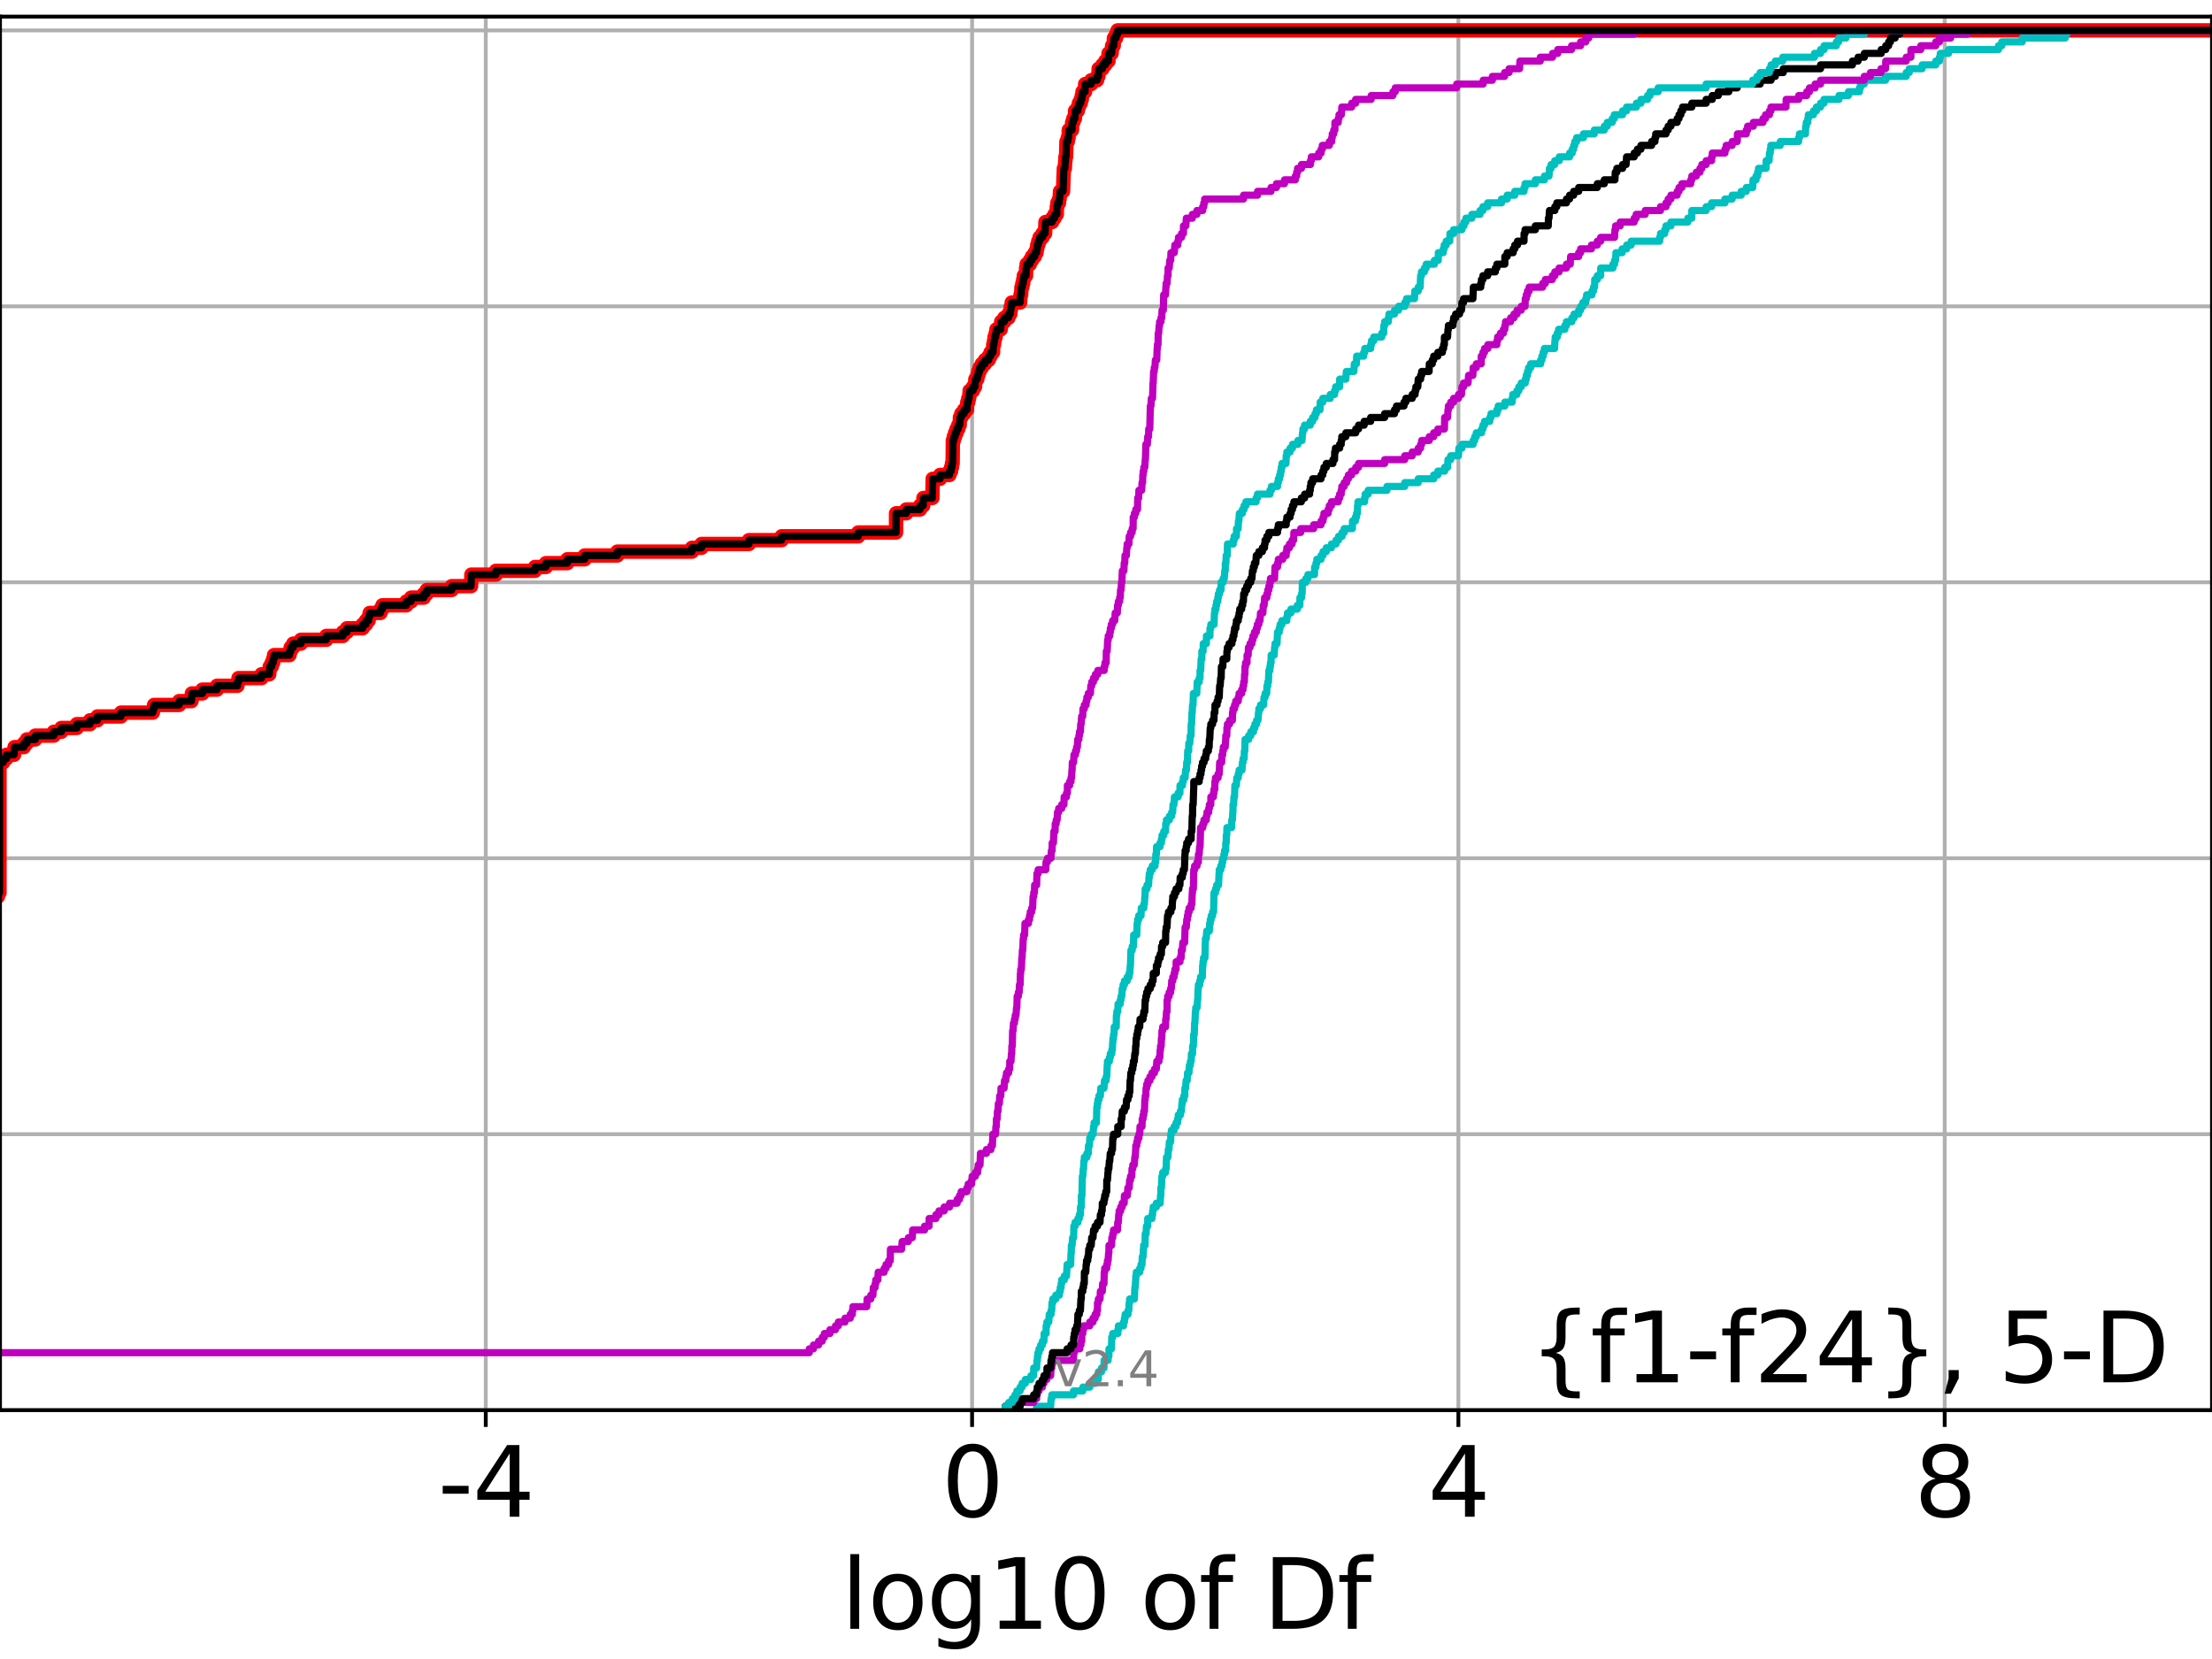 <?xml version="1.0" encoding="utf-8" standalone="no"?>
<!DOCTYPE svg PUBLIC "-//W3C//DTD SVG 1.1//EN"
  "http://www.w3.org/Graphics/SVG/1.1/DTD/svg11.dtd">
<svg height="345.6pt" version="1.1" viewBox="0 0 460.8 345.6" width="460.8pt" xmlns="http://www.w3.org/2000/svg" xmlns:xlink="http://www.w3.org/1999/xlink">
 <defs>
  <style type="text/css">*{stroke-linecap:butt;stroke-linejoin:round;}</style>
 </defs>
 <g id="figure_1">
  <g id="patch_1">
   <path d="M 0 345.6 
L 460.8 345.6 
L 460.8 0 
L 0 0 
z
" style="fill:#ffffff;"/>
  </g>
  <g id="axes_1">
   <g id="patch_2">
    <path d="M 0 293.76 
L 460.8 293.76 
L 460.8 3.456 
L 0 3.456 
z
" style="fill:#ffffff;"/>
   </g>
   <g id="matplotlib.axis_1">
    <g id="xtick_1">
     <g id="line2d_1">
      <path clip-path="url(#p8bfaeccf7d)" d="M 101.197 293.76 
L 101.197 3.456 
" style="fill:none;stroke:#b0b0b0;stroke-linecap:square;stroke-width:0.8;"/>
     </g>
     <g id="line2d_2">
      <defs>
       <path d="M 0 0 
L 0 3.5 
" id="mcd62313d82" style="stroke:#000000;stroke-width:0.8;"/>
      </defs>
      <g>
       <use style="stroke:#000000;stroke-width:0.8;" x="101.197" xlink:href="#mcd62313d82" y="293.76"/>
      </g>
     </g>
     <g id="text_1">
      <!-- -4 -->
      <g transform="translate(91.227 315.957)scale(0.2 -0.2)">
       <defs>
        <path d="M 313 2009 
L 1997 2009 
L 1997 1497 
L 313 1497 
L 313 2009 
z
" id="DejaVuSans-2d" transform="scale(0.016)"/>
        <path d="M 2419 4116 
L 825 1625 
L 2419 1625 
L 2419 4116 
z
M 2253 4666 
L 3047 4666 
L 3047 1625 
L 3713 1625 
L 3713 1100 
L 3047 1100 
L 3047 0 
L 2419 0 
L 2419 1100 
L 313 1100 
L 313 1709 
L 2253 4666 
z
" id="DejaVuSans-34" transform="scale(0.016)"/>
       </defs>
       <use xlink:href="#DejaVuSans-2d"/>
       <use x="36.084" xlink:href="#DejaVuSans-34"/>
      </g>
     </g>
    </g>
    <g id="xtick_2">
     <g id="line2d_3">
      <path clip-path="url(#p8bfaeccf7d)" d="M 202.503 293.76 
L 202.503 3.456 
" style="fill:none;stroke:#b0b0b0;stroke-linecap:square;stroke-width:0.8;"/>
     </g>
     <g id="line2d_4">
      <g>
       <use style="stroke:#000000;stroke-width:0.8;" x="202.503" xlink:href="#mcd62313d82" y="293.76"/>
      </g>
     </g>
     <g id="text_2">
      <!-- 0 -->
      <g transform="translate(196.141 315.957)scale(0.2 -0.2)">
       <defs>
        <path d="M 2034 4250 
Q 1547 4250 1301 3770 
Q 1056 3291 1056 2328 
Q 1056 1369 1301 889 
Q 1547 409 2034 409 
Q 2525 409 2770 889 
Q 3016 1369 3016 2328 
Q 3016 3291 2770 3770 
Q 2525 4250 2034 4250 
z
M 2034 4750 
Q 2819 4750 3233 4129 
Q 3647 3509 3647 2328 
Q 3647 1150 3233 529 
Q 2819 -91 2034 -91 
Q 1250 -91 836 529 
Q 422 1150 422 2328 
Q 422 3509 836 4129 
Q 1250 4750 2034 4750 
z
" id="DejaVuSans-30" transform="scale(0.016)"/>
       </defs>
       <use xlink:href="#DejaVuSans-30"/>
      </g>
     </g>
    </g>
    <g id="xtick_3">
     <g id="line2d_5">
      <path clip-path="url(#p8bfaeccf7d)" d="M 303.81 293.76 
L 303.81 3.456 
" style="fill:none;stroke:#b0b0b0;stroke-linecap:square;stroke-width:0.8;"/>
     </g>
     <g id="line2d_6">
      <g>
       <use style="stroke:#000000;stroke-width:0.8;" x="303.81" xlink:href="#mcd62313d82" y="293.76"/>
      </g>
     </g>
     <g id="text_3">
      <!-- 4 -->
      <g transform="translate(297.447 315.957)scale(0.2 -0.2)">
       <use xlink:href="#DejaVuSans-34"/>
      </g>
     </g>
    </g>
    <g id="xtick_4">
     <g id="line2d_7">
      <path clip-path="url(#p8bfaeccf7d)" d="M 405.116 293.76 
L 405.116 3.456 
" style="fill:none;stroke:#b0b0b0;stroke-linecap:square;stroke-width:0.8;"/>
     </g>
     <g id="line2d_8">
      <g>
       <use style="stroke:#000000;stroke-width:0.8;" x="405.116" xlink:href="#mcd62313d82" y="293.76"/>
      </g>
     </g>
     <g id="text_4">
      <!-- 8 -->
      <g transform="translate(398.754 315.957)scale(0.2 -0.2)">
       <defs>
        <path d="M 2034 2216 
Q 1584 2216 1326 1975 
Q 1069 1734 1069 1313 
Q 1069 891 1326 650 
Q 1584 409 2034 409 
Q 2484 409 2743 651 
Q 3003 894 3003 1313 
Q 3003 1734 2745 1975 
Q 2488 2216 2034 2216 
z
M 1403 2484 
Q 997 2584 770 2862 
Q 544 3141 544 3541 
Q 544 4100 942 4425 
Q 1341 4750 2034 4750 
Q 2731 4750 3128 4425 
Q 3525 4100 3525 3541 
Q 3525 3141 3298 2862 
Q 3072 2584 2669 2484 
Q 3125 2378 3379 2068 
Q 3634 1759 3634 1313 
Q 3634 634 3220 271 
Q 2806 -91 2034 -91 
Q 1263 -91 848 271 
Q 434 634 434 1313 
Q 434 1759 690 2068 
Q 947 2378 1403 2484 
z
M 1172 3481 
Q 1172 3119 1398 2916 
Q 1625 2713 2034 2713 
Q 2441 2713 2670 2916 
Q 2900 3119 2900 3481 
Q 2900 3844 2670 4047 
Q 2441 4250 2034 4250 
Q 1625 4250 1398 4047 
Q 1172 3844 1172 3481 
z
" id="DejaVuSans-38" transform="scale(0.016)"/>
       </defs>
       <use xlink:href="#DejaVuSans-38"/>
      </g>
     </g>
    </g>
    <g id="text_5">
     <!-- log10 of Df -->
     <g transform="translate(175.214 339.313)scale(0.2 -0.2)">
      <defs>
       <path d="M 603 4863 
L 1178 4863 
L 1178 0 
L 603 0 
L 603 4863 
z
" id="DejaVuSans-6c" transform="scale(0.016)"/>
       <path d="M 1959 3097 
Q 1497 3097 1228 2736 
Q 959 2375 959 1747 
Q 959 1119 1226 758 
Q 1494 397 1959 397 
Q 2419 397 2687 759 
Q 2956 1122 2956 1747 
Q 2956 2369 2687 2733 
Q 2419 3097 1959 3097 
z
M 1959 3584 
Q 2709 3584 3137 3096 
Q 3566 2609 3566 1747 
Q 3566 888 3137 398 
Q 2709 -91 1959 -91 
Q 1206 -91 779 398 
Q 353 888 353 1747 
Q 353 2609 779 3096 
Q 1206 3584 1959 3584 
z
" id="DejaVuSans-6f" transform="scale(0.016)"/>
       <path d="M 2906 1791 
Q 2906 2416 2648 2759 
Q 2391 3103 1925 3103 
Q 1463 3103 1205 2759 
Q 947 2416 947 1791 
Q 947 1169 1205 825 
Q 1463 481 1925 481 
Q 2391 481 2648 825 
Q 2906 1169 2906 1791 
z
M 3481 434 
Q 3481 -459 3084 -895 
Q 2688 -1331 1869 -1331 
Q 1566 -1331 1297 -1286 
Q 1028 -1241 775 -1147 
L 775 -588 
Q 1028 -725 1275 -790 
Q 1522 -856 1778 -856 
Q 2344 -856 2625 -561 
Q 2906 -266 2906 331 
L 2906 616 
Q 2728 306 2450 153 
Q 2172 0 1784 0 
Q 1141 0 747 490 
Q 353 981 353 1791 
Q 353 2603 747 3093 
Q 1141 3584 1784 3584 
Q 2172 3584 2450 3431 
Q 2728 3278 2906 2969 
L 2906 3500 
L 3481 3500 
L 3481 434 
z
" id="DejaVuSans-67" transform="scale(0.016)"/>
       <path d="M 794 531 
L 1825 531 
L 1825 4091 
L 703 3866 
L 703 4441 
L 1819 4666 
L 2450 4666 
L 2450 531 
L 3481 531 
L 3481 0 
L 794 0 
L 794 531 
z
" id="DejaVuSans-31" transform="scale(0.016)"/>
       <path id="DejaVuSans-20" transform="scale(0.016)"/>
       <path d="M 2375 4863 
L 2375 4384 
L 1825 4384 
Q 1516 4384 1395 4259 
Q 1275 4134 1275 3809 
L 1275 3500 
L 2222 3500 
L 2222 3053 
L 1275 3053 
L 1275 0 
L 697 0 
L 697 3053 
L 147 3053 
L 147 3500 
L 697 3500 
L 697 3744 
Q 697 4328 969 4595 
Q 1241 4863 1831 4863 
L 2375 4863 
z
" id="DejaVuSans-66" transform="scale(0.016)"/>
       <path d="M 1259 4147 
L 1259 519 
L 2022 519 
Q 2988 519 3436 956 
Q 3884 1394 3884 2338 
Q 3884 3275 3436 3711 
Q 2988 4147 2022 4147 
L 1259 4147 
z
M 628 4666 
L 1925 4666 
Q 3281 4666 3915 4102 
Q 4550 3538 4550 2338 
Q 4550 1131 3912 565 
Q 3275 0 1925 0 
L 628 0 
L 628 4666 
z
" id="DejaVuSans-44" transform="scale(0.016)"/>
      </defs>
      <use xlink:href="#DejaVuSans-6c"/>
      <use x="27.783" xlink:href="#DejaVuSans-6f"/>
      <use x="88.965" xlink:href="#DejaVuSans-67"/>
      <use x="152.441" xlink:href="#DejaVuSans-31"/>
      <use x="216.064" xlink:href="#DejaVuSans-30"/>
      <use x="279.688" xlink:href="#DejaVuSans-20"/>
      <use x="311.475" xlink:href="#DejaVuSans-6f"/>
      <use x="372.656" xlink:href="#DejaVuSans-66"/>
      <use x="407.861" xlink:href="#DejaVuSans-20"/>
      <use x="439.648" xlink:href="#DejaVuSans-44"/>
      <use x="516.65" xlink:href="#DejaVuSans-66"/>
     </g>
    </g>
   </g>
   <g id="matplotlib.axis_2">
    <g id="ytick_1">
     <g id="line2d_9">
      <path clip-path="url(#p8bfaeccf7d)" d="M 0 293.76 
L 460.8 293.76 
" style="fill:none;stroke:#b0b0b0;stroke-linecap:square;stroke-width:0.8;"/>
     </g>
     <g id="line2d_10">
      <defs>
       <path d="M 0 0 
L -3.5 0 
" id="m6de4e6ab1a" style="stroke:#000000;stroke-width:0.8;"/>
      </defs>
      <g>
       <use style="stroke:#000000;stroke-width:0.8;" x="0" xlink:href="#m6de4e6ab1a" y="293.76"/>
      </g>
     </g>
    </g>
    <g id="ytick_2">
     <g id="line2d_11">
      <path clip-path="url(#p8bfaeccf7d)" d="M 0 236.274 
L 460.8 236.274 
" style="fill:none;stroke:#b0b0b0;stroke-linecap:square;stroke-width:0.8;"/>
     </g>
     <g id="line2d_12">
      <g>
       <use style="stroke:#000000;stroke-width:0.8;" x="0" xlink:href="#m6de4e6ab1a" y="236.274"/>
      </g>
     </g>
    </g>
    <g id="ytick_3">
     <g id="line2d_13">
      <path clip-path="url(#p8bfaeccf7d)" d="M 0 178.788 
L 460.8 178.788 
" style="fill:none;stroke:#b0b0b0;stroke-linecap:square;stroke-width:0.8;"/>
     </g>
     <g id="line2d_14">
      <g>
       <use style="stroke:#000000;stroke-width:0.8;" x="0" xlink:href="#m6de4e6ab1a" y="178.788"/>
      </g>
     </g>
    </g>
    <g id="ytick_4">
     <g id="line2d_15">
      <path clip-path="url(#p8bfaeccf7d)" d="M 0 121.302 
L 460.8 121.302 
" style="fill:none;stroke:#b0b0b0;stroke-linecap:square;stroke-width:0.8;"/>
     </g>
     <g id="line2d_16">
      <g>
       <use style="stroke:#000000;stroke-width:0.8;" x="0" xlink:href="#m6de4e6ab1a" y="121.302"/>
      </g>
     </g>
    </g>
    <g id="ytick_5">
     <g id="line2d_17">
      <path clip-path="url(#p8bfaeccf7d)" d="M 0 63.816 
L 460.8 63.816 
" style="fill:none;stroke:#b0b0b0;stroke-linecap:square;stroke-width:0.8;"/>
     </g>
     <g id="line2d_18">
      <g>
       <use style="stroke:#000000;stroke-width:0.8;" x="0" xlink:href="#m6de4e6ab1a" y="63.816"/>
      </g>
     </g>
    </g>
    <g id="ytick_6">
     <g id="line2d_19">
      <path clip-path="url(#p8bfaeccf7d)" d="M 0 6.33 
L 460.8 6.33 
" style="fill:none;stroke:#b0b0b0;stroke-linecap:square;stroke-width:0.8;"/>
     </g>
     <g id="line2d_20">
      <g>
       <use style="stroke:#000000;stroke-width:0.8;" x="0" xlink:href="#m6de4e6ab1a" y="6.33"/>
      </g>
     </g>
    </g>
   </g>
   <g id="line2d_21">
    <path clip-path="url(#p8bfaeccf7d)" d="M -1 186.772 
L -0.432 186.772 
L -0.432 185.974 
L -0.109 185.974 
L -0.109 158.828 
L 0.667 158.828 
L 0.667 158.029 
L 1.34 158.029 
L 1.34 157.231 
L 2.928 157.231 
L 3.033 155.634 
L 4.99 155.634 
L 4.99 154.836 
L 5.6 154.836 
L 5.6 154.037 
L 7.355 154.037 
L 7.355 153.239 
L 11.212 153.239 
L 11.212 152.44 
L 12.783 152.44 
L 12.783 151.642 
L 16.019 151.642 
L 16.019 150.844 
L 18.761 150.844 
L 18.761 150.045 
L 20.296 150.045 
L 20.296 149.247 
L 25.209 149.247 
L 25.209 148.448 
L 31.839 148.448 
L 31.839 147.65 
L 32.099 147.65 
L 32.099 146.851 
L 37.324 146.851 
L 37.324 146.053 
L 39.892 146.053 
L 39.969 144.456 
L 42.165 144.456 
L 42.165 143.658 
L 45.208 143.658 
L 45.208 142.859 
L 49.459 142.859 
L 49.459 142.061 
L 49.682 142.061 
L 49.682 141.263 
L 54.473 141.263 
L 54.473 140.464 
L 56.086 140.464 
L 56.19 138.867 
L 56.599 138.867 
L 56.599 138.069 
L 56.902 138.069 
L 56.902 137.27 
L 57.092 137.27 
L 57.092 136.472 
L 60.308 136.472 
L 60.308 135.674 
L 60.557 135.674 
L 60.557 134.875 
L 61.081 134.875 
L 61.081 134.077 
L 62.684 134.077 
L 62.684 133.278 
L 67.962 133.278 
L 67.962 132.48 
L 71.444 132.48 
L 71.444 131.682 
L 72.267 131.682 
L 72.267 130.883 
L 75.539 130.883 
L 75.539 130.085 
L 76.227 130.085 
L 76.227 129.286 
L 76.794 129.286 
L 76.794 128.488 
L 77.012 128.488 
L 77.012 127.69 
L 79.258 127.69 
L 79.258 126.891 
L 79.666 126.891 
L 79.666 126.093 
L 84.655 126.093 
L 84.655 125.294 
L 85.645 125.294 
L 85.645 124.496 
L 88.292 124.496 
L 88.292 123.697 
L 88.922 123.697 
L 88.922 122.899 
L 94.11 122.899 
L 94.11 122.101 
L 98.137 122.101 
L 98.19 119.705 
L 103.303 119.705 
L 103.303 118.907 
L 111.442 118.907 
L 111.442 118.109 
L 113.733 118.109 
L 113.733 117.31 
L 118.183 117.31 
L 118.183 116.512 
L 121.795 116.512 
L 121.795 115.713 
L 128.605 115.713 
L 128.605 114.915 
L 144.143 114.915 
L 144.143 114.116 
L 146.135 114.116 
L 146.135 113.318 
L 156.018 113.318 
L 156.018 112.52 
L 162.824 112.52 
L 162.824 111.721 
L 178.79 111.721 
L 178.79 110.923 
L 186.662 110.923 
L 186.662 106.931 
L 188.794 106.931 
L 188.794 106.132 
L 191.657 106.132 
L 191.657 105.334 
L 192.325 105.334 
L 192.372 103.737 
L 194.234 103.737 
L 194.295 99.745 
L 195.825 99.745 
L 195.825 98.947 
L 197.784 98.947 
L 197.784 98.148 
L 198.133 98.148 
L 198.133 97.35 
L 198.311 97.35 
L 198.311 96.551 
L 198.452 96.551 
L 198.495 91.761 
L 198.697 91.761 
L 198.697 90.962 
L 198.961 90.962 
L 198.961 90.164 
L 199.271 90.164 
L 199.271 89.366 
L 199.625 89.366 
L 199.625 88.567 
L 199.919 88.567 
L 199.971 86.97 
L 200.254 86.97 
L 200.254 86.172 
L 200.838 86.172 
L 200.838 85.373 
L 201.442 85.373 
L 201.503 83.777 
L 201.705 83.777 
L 201.705 82.978 
L 201.892 82.978 
L 201.996 81.381 
L 202.695 81.381 
L 202.695 80.583 
L 203.113 80.583 
L 203.188 78.986 
L 203.586 78.986 
L 203.586 78.188 
L 203.793 78.188 
L 203.793 77.389 
L 204.074 77.389 
L 204.074 76.591 
L 204.541 76.591 
L 204.541 75.792 
L 205.184 75.792 
L 205.184 74.994 
L 205.962 74.994 
L 205.962 74.196 
L 206.363 74.196 
L 206.363 73.397 
L 206.873 73.397 
L 206.91 71.8 
L 207.071 71.8 
L 207.071 71.002 
L 207.184 71.002 
L 207.184 70.204 
L 207.416 70.204 
L 207.416 69.405 
L 207.573 69.405 
L 207.573 68.607 
L 208.472 68.607 
L 208.564 67.01 
L 209.225 67.01 
L 209.225 66.211 
L 210.072 66.211 
L 210.072 65.413 
L 210.465 65.413 
L 210.465 64.615 
L 210.583 64.615 
L 210.583 63.816 
L 210.761 63.816 
L 210.761 63.018 
L 212.509 63.018 
L 212.587 61.421 
L 212.719 61.421 
L 212.788 59.824 
L 212.973 59.824 
L 212.973 59.026 
L 213.157 59.026 
L 213.157 58.227 
L 213.283 58.227 
L 213.283 57.429 
L 213.744 57.429 
L 213.747 55.832 
L 213.871 55.832 
L 213.871 55.034 
L 214.544 55.034 
L 214.544 54.235 
L 214.977 54.235 
L 214.977 53.437 
L 215.558 53.437 
L 215.558 52.638 
L 215.932 52.638 
L 215.932 51.84 
L 216.067 51.84 
L 216.067 51.042 
L 216.29 51.042 
L 216.29 50.243 
L 216.57 50.243 
L 216.57 49.445 
L 217.17 49.445 
L 217.17 48.646 
L 217.705 48.646 
L 217.786 46.251 
L 219.176 46.251 
L 219.176 45.453 
L 219.685 45.453 
L 219.685 44.654 
L 220.148 44.654 
L 220.155 43.057 
L 220.269 43.057 
L 220.269 42.259 
L 220.619 42.259 
L 220.619 41.461 
L 220.732 41.461 
L 220.823 39.864 
L 221.453 39.864 
L 221.553 36.67 
L 221.568 36.67 
L 221.626 35.073 
L 221.823 35.073 
L 221.903 33.476 
L 221.953 33.476 
L 221.953 32.678 
L 222.075 32.678 
L 222.165 29.484 
L 222.444 29.484 
L 222.444 28.686 
L 222.612 28.686 
L 222.644 27.089 
L 223.318 27.089 
L 223.345 25.492 
L 223.597 25.492 
L 223.597 24.694 
L 223.929 24.694 
L 223.953 23.097 
L 224.52 23.097 
L 224.52 22.299 
L 224.755 22.299 
L 224.755 21.5 
L 225.135 21.5 
L 225.135 20.702 
L 225.356 20.702 
L 225.356 19.903 
L 225.503 19.903 
L 225.503 19.105 
L 226.043 19.105 
L 226.055 17.508 
L 227.325 17.508 
L 227.325 16.71 
L 228.534 16.71 
L 228.534 15.911 
L 228.809 15.911 
L 228.868 14.314 
L 229.656 14.314 
L 229.656 13.516 
L 230.25 13.516 
L 230.25 12.718 
L 230.911 12.718 
L 230.923 11.121 
L 231.567 11.121 
L 231.668 9.524 
L 232.006 9.524 
L 232.051 7.927 
L 232.499 7.927 
L 232.499 7.129 
L 232.805 7.129 
L 232.805 6.33 
L 232.805 6.33 
L 460.8 6.33 
L 460.8 6.33 
" style="fill:none;stroke:#ff0000;stroke-linecap:square;stroke-width:3;"/>
   </g>
   <g id="line2d_22">
    <path clip-path="url(#p8bfaeccf7d)" d="M 215.952 293.76 
L 215.952 292.962 
L 218.873 292.962 
L 218.952 291.365 
L 219.108 291.365 
L 219.108 290.566 
L 223.625 290.566 
L 223.625 289.768 
L 225.568 289.768 
L 225.568 288.97 
L 227.017 288.97 
L 227.017 288.171 
L 228.175 288.171 
L 228.175 287.373 
L 228.791 287.373 
L 228.808 285.776 
L 229.463 285.776 
L 229.463 284.977 
L 229.981 284.977 
L 230 283.381 
L 230.839 283.381 
L 230.839 282.582 
L 230.994 282.582 
L 231.022 280.985 
L 231.538 280.985 
L 231.589 278.59 
L 231.802 278.59 
L 231.802 277.792 
L 232.871 277.792 
L 232.871 276.993 
L 232.99 276.993 
L 232.99 276.195 
L 234.047 276.195 
L 234.047 275.396 
L 234.238 275.396 
L 234.238 274.598 
L 234.379 274.598 
L 234.379 273.8 
L 234.985 273.8 
L 234.985 273.001 
L 235.144 273.001 
L 235.233 271.404 
L 235.311 271.404 
L 235.311 270.606 
L 236.309 270.606 
L 236.415 268.211 
L 236.483 268.211 
L 236.578 266.614 
L 236.599 266.614 
L 236.599 265.815 
L 236.711 265.815 
L 236.711 265.017 
L 237.425 265.017 
L 237.425 264.219 
L 237.689 264.219 
L 237.689 263.42 
L 237.904 263.42 
L 237.946 261.823 
L 238.12 261.823 
L 238.182 260.227 
L 238.232 260.227 
L 238.232 259.428 
L 238.531 259.428 
L 238.568 257.033 
L 238.749 257.033 
L 238.824 255.436 
L 239.087 255.436 
L 239.095 253.839 
L 239.978 253.839 
L 239.978 253.041 
L 240.116 253.041 
L 240.116 252.242 
L 240.228 252.242 
L 240.228 251.444 
L 240.882 251.444 
L 240.882 250.646 
L 241.688 250.646 
L 241.755 249.049 
L 241.827 249.049 
L 241.827 247.452 
L 241.94 247.452 
L 242.044 245.057 
L 242.207 245.057 
L 242.207 244.258 
L 242.805 244.258 
L 242.805 243.46 
L 242.936 243.46 
L 243.002 241.065 
L 243.306 241.065 
L 243.378 239.468 
L 243.514 239.468 
L 243.598 237.871 
L 243.862 237.871 
L 243.897 236.274 
L 244.013 236.274 
L 244.013 235.476 
L 244.583 235.476 
L 244.583 234.677 
L 244.997 234.677 
L 244.997 233.879 
L 245.317 233.879 
L 245.317 233.08 
L 245.458 233.08 
L 245.458 232.282 
L 245.9 232.282 
L 245.9 231.484 
L 246.104 231.484 
L 246.21 229.887 
L 246.299 229.887 
L 246.299 229.088 
L 246.626 229.088 
L 246.626 228.29 
L 246.816 228.29 
L 246.828 226.693 
L 246.98 226.693 
L 247.085 225.096 
L 247.313 225.096 
L 247.384 223.499 
L 247.677 223.499 
L 247.78 221.903 
L 247.977 221.903 
L 247.977 221.104 
L 248.138 221.104 
L 248.194 219.507 
L 248.433 219.507 
L 248.442 217.91 
L 248.599 217.91 
L 248.663 215.515 
L 248.783 215.515 
L 248.863 213.12 
L 248.92 213.12 
L 249.021 210.725 
L 249.092 210.725 
L 249.092 209.926 
L 249.362 209.926 
L 249.465 208.33 
L 249.507 208.33 
L 249.587 205.934 
L 249.641 205.934 
L 249.641 205.136 
L 249.935 205.136 
L 249.935 204.337 
L 250.091 204.337 
L 250.091 203.539 
L 250.465 203.539 
L 250.524 201.144 
L 250.597 201.144 
L 250.597 200.345 
L 250.711 200.345 
L 250.711 199.547 
L 251.008 199.547 
L 251.111 195.555 
L 251.28 195.555 
L 251.381 193.958 
L 251.93 193.958 
L 251.997 192.361 
L 252.125 192.361 
L 252.125 191.563 
L 252.31 191.563 
L 252.31 190.764 
L 252.606 190.764 
L 252.606 189.966 
L 252.809 189.966 
L 252.896 185.974 
L 253.209 185.974 
L 253.209 185.175 
L 253.452 185.175 
L 253.452 184.377 
L 253.845 184.377 
L 253.954 181.982 
L 253.991 181.982 
L 253.991 181.183 
L 254.318 181.183 
L 254.318 180.385 
L 254.583 180.385 
L 254.583 179.587 
L 254.72 179.587 
L 254.72 178.788 
L 254.956 178.788 
L 254.956 177.99 
L 255.096 177.99 
L 255.096 177.191 
L 255.327 177.191 
L 255.353 175.594 
L 255.445 175.594 
L 255.459 173.998 
L 255.557 173.998 
L 255.589 172.401 
L 256.562 172.401 
L 256.604 170.804 
L 256.731 170.804 
L 256.816 169.207 
L 256.846 169.207 
L 256.855 167.61 
L 256.992 167.61 
L 257.05 166.013 
L 257.18 166.013 
L 257.245 163.618 
L 257.555 163.618 
L 257.648 162.021 
L 257.952 162.021 
L 257.952 161.223 
L 258.122 161.223 
L 258.122 160.425 
L 258.732 160.425 
L 258.82 158.828 
L 258.944 158.828 
L 258.944 158.029 
L 259.175 158.029 
L 259.224 156.432 
L 259.313 156.432 
L 259.371 154.037 
L 260.119 154.037 
L 260.119 153.239 
L 260.566 153.239 
L 260.566 152.44 
L 261.127 152.44 
L 261.127 151.642 
L 261.41 151.642 
L 261.41 150.844 
L 261.772 150.844 
L 261.772 150.045 
L 262.062 150.045 
L 262.169 148.448 
L 262.238 148.448 
L 262.238 147.65 
L 262.584 147.65 
L 262.584 146.851 
L 263.227 146.851 
L 263.311 145.255 
L 263.541 145.255 
L 263.541 144.456 
L 263.878 144.456 
L 263.933 142.859 
L 264.1 142.859 
L 264.1 142.061 
L 264.244 142.061 
L 264.325 139.666 
L 264.537 139.666 
L 264.537 138.867 
L 264.655 138.867 
L 264.655 138.069 
L 264.79 138.069 
L 264.803 136.472 
L 265.435 136.472 
L 265.516 134.875 
L 265.604 134.875 
L 265.604 134.077 
L 266.028 134.077 
L 266.135 131.682 
L 266.493 131.682 
L 266.493 130.883 
L 266.659 130.883 
L 266.659 130.085 
L 267.047 130.085 
L 267.047 129.286 
L 268.074 129.286 
L 268.074 128.488 
L 268.202 128.488 
L 268.202 127.69 
L 268.929 127.69 
L 268.929 126.891 
L 270.257 126.891 
L 270.257 126.093 
L 270.787 126.093 
L 270.799 124.496 
L 271.145 124.496 
L 271.145 123.697 
L 271.26 123.697 
L 271.307 121.302 
L 272.05 121.302 
L 272.05 120.504 
L 272.463 120.504 
L 272.463 119.705 
L 273.836 119.705 
L 273.863 118.109 
L 274.141 118.109 
L 274.141 117.31 
L 274.317 117.31 
L 274.317 116.512 
L 275.199 116.512 
L 275.199 115.713 
L 275.61 115.713 
L 275.61 114.915 
L 276.288 114.915 
L 276.288 114.116 
L 277.361 114.116 
L 277.361 113.318 
L 278.324 113.318 
L 278.324 112.52 
L 278.848 112.52 
L 278.848 111.721 
L 279.583 111.721 
L 279.583 110.923 
L 280.019 110.923 
L 280.019 110.124 
L 281.727 110.124 
L 281.752 108.528 
L 282.348 108.528 
L 282.348 107.729 
L 282.591 107.729 
L 282.591 106.931 
L 282.767 106.931 
L 282.797 105.334 
L 282.883 105.334 
L 282.883 104.535 
L 284.258 104.535 
L 284.258 103.737 
L 284.385 103.737 
L 284.385 102.939 
L 285.011 102.939 
L 285.011 102.14 
L 288.93 102.14 
L 288.93 101.342 
L 292.626 101.342 
L 292.626 100.543 
L 295.441 100.543 
L 295.441 99.745 
L 298.663 99.745 
L 298.663 98.947 
L 299.524 98.947 
L 299.524 98.148 
L 300.946 98.148 
L 300.946 97.35 
L 301.552 97.35 
L 301.644 95.753 
L 302.205 95.753 
L 302.205 94.954 
L 303.826 94.954 
L 303.914 93.358 
L 304.55 93.358 
L 304.55 92.559 
L 306.88 92.559 
L 306.88 91.761 
L 307.206 91.761 
L 307.206 90.962 
L 307.541 90.962 
L 307.541 90.164 
L 308.637 90.164 
L 308.637 89.366 
L 308.92 89.366 
L 308.92 88.567 
L 309.255 88.567 
L 309.255 87.769 
L 310.351 87.769 
L 310.351 86.97 
L 310.599 86.97 
L 310.599 86.172 
L 311.824 86.172 
L 311.824 85.373 
L 312.105 85.373 
L 312.105 84.575 
L 313.486 84.575 
L 313.486 83.777 
L 314.998 83.777 
L 314.998 82.978 
L 315.136 82.978 
L 315.136 82.18 
L 316.003 82.18 
L 316.003 81.381 
L 316.409 81.381 
L 316.409 80.583 
L 316.904 80.583 
L 316.904 79.785 
L 317.742 79.785 
L 317.742 78.986 
L 317.946 78.986 
L 317.946 78.188 
L 318.201 78.188 
L 318.201 77.389 
L 318.435 77.389 
L 318.435 76.591 
L 318.871 76.591 
L 318.871 75.792 
L 320.942 75.792 
L 320.942 74.994 
L 321.202 74.994 
L 321.202 74.196 
L 321.466 74.196 
L 321.466 73.397 
L 321.712 73.397 
L 321.712 72.599 
L 323.855 72.599 
L 323.905 71.002 
L 323.972 71.002 
L 323.972 70.204 
L 324.408 70.204 
L 324.408 69.405 
L 324.686 69.405 
L 324.686 68.607 
L 325.984 68.607 
L 325.984 67.808 
L 326.322 67.808 
L 326.322 67.01 
L 327.452 67.01 
L 327.452 66.211 
L 327.918 66.211 
L 327.918 65.413 
L 328.872 65.413 
L 328.872 64.615 
L 329.27 64.615 
L 329.27 63.816 
L 329.741 63.816 
L 329.741 63.018 
L 330.346 63.018 
L 330.346 62.219 
L 330.52 62.219 
L 330.52 61.421 
L 331.635 61.421 
L 331.635 60.623 
L 331.947 60.623 
L 331.947 59.824 
L 332.18 59.824 
L 332.209 58.227 
L 332.749 58.227 
L 332.749 57.429 
L 333.448 57.429 
L 333.453 55.832 
L 336.005 55.832 
L 336.005 55.034 
L 336.342 55.034 
L 336.342 54.235 
L 336.558 54.235 
L 336.629 52.638 
L 337.924 52.638 
L 337.924 51.84 
L 338.877 51.84 
L 338.877 51.042 
L 339.804 51.042 
L 339.804 50.243 
L 345.739 50.243 
L 345.739 49.445 
L 345.917 49.445 
L 345.917 48.646 
L 346.792 48.646 
L 346.792 47.848 
L 347.057 47.848 
L 347.057 47.05 
L 348.085 47.05 
L 348.085 46.251 
L 351.609 46.251 
L 351.609 45.453 
L 352.436 45.453 
L 352.438 43.856 
L 355.422 43.856 
L 355.422 43.057 
L 356.553 43.057 
L 356.553 42.259 
L 359.335 42.259 
L 359.335 41.461 
L 360.844 41.461 
L 360.844 40.662 
L 362.727 40.662 
L 362.727 39.864 
L 363.783 39.864 
L 363.783 39.065 
L 365.132 39.065 
L 365.183 37.469 
L 365.819 37.469 
L 365.819 36.67 
L 366.145 36.67 
L 366.145 35.872 
L 366.326 35.872 
L 366.326 35.073 
L 367.897 35.073 
L 367.919 33.476 
L 368.538 33.476 
L 368.617 31.88 
L 368.773 31.88 
L 368.773 31.081 
L 368.894 31.081 
L 368.894 30.283 
L 370.867 30.283 
L 370.867 29.484 
L 374.683 29.484 
L 374.683 28.686 
L 374.861 28.686 
L 374.861 27.888 
L 376.112 27.888 
L 376.152 26.291 
L 376.28 26.291 
L 376.28 25.492 
L 376.597 25.492 
L 376.597 24.694 
L 376.714 24.694 
L 376.714 23.895 
L 377.778 23.895 
L 377.778 23.097 
L 378.393 23.097 
L 378.393 22.299 
L 379.254 22.299 
L 379.254 21.5 
L 379.961 21.5 
L 379.961 20.702 
L 383.093 20.702 
L 383.093 19.903 
L 385.054 19.903 
L 385.054 19.105 
L 387.355 19.105 
L 387.355 18.307 
L 387.569 18.307 
L 387.569 17.508 
L 388.351 17.508 
L 388.351 16.71 
L 392.798 16.71 
L 392.798 15.911 
L 397.107 15.911 
L 397.107 15.113 
L 397.724 15.113 
L 397.724 14.314 
L 400.415 14.314 
L 400.415 13.516 
L 403.253 13.516 
L 403.253 12.718 
L 404.023 12.718 
L 404.023 11.919 
L 404.194 11.919 
L 404.194 11.121 
L 405.92 11.121 
L 405.92 10.322 
L 416.319 10.322 
L 416.319 9.524 
L 417.013 9.524 
L 417.013 8.726 
L 421.262 8.726 
L 421.262 7.927 
L 430.219 7.927 
L 430.219 7.129 
L 430.56 7.129 
L 430.56 6.33 
L 430.56 6.33 
L 460.8 6.33 
L 460.8 6.33 
" style="fill:none;stroke:#00bfbf;stroke-linecap:square;stroke-width:1.5;"/>
   </g>
   <g id="line2d_23">
    <path clip-path="url(#p8bfaeccf7d)" d="M 209.414 293.76 
L 209.414 292.962 
L 212.509 292.962 
L 212.509 292.163 
L 215.332 292.163 
L 215.332 291.365 
L 215.952 291.365 
L 215.952 290.566 
L 216.083 290.566 
L 216.083 289.768 
L 216.45 289.768 
L 216.45 288.97 
L 217.152 288.97 
L 217.152 288.171 
L 217.478 288.171 
L 217.478 287.373 
L 218.087 287.373 
L 218.087 286.574 
L 218.873 286.574 
L 218.952 284.977 
L 219.108 284.977 
L 219.108 284.179 
L 219.259 284.179 
L 219.259 283.381 
L 223.625 283.381 
L 223.672 281.784 
L 223.805 281.784 
L 223.805 280.985 
L 224.936 280.985 
L 224.936 280.187 
L 225.175 280.187 
L 225.175 279.389 
L 225.343 279.389 
L 225.361 277.792 
L 225.568 277.792 
L 225.568 276.993 
L 225.722 276.993 
L 225.722 276.195 
L 227.017 276.195 
L 227.017 275.396 
L 227.694 275.396 
L 227.694 274.598 
L 228.129 274.598 
L 228.129 273.8 
L 228.495 273.8 
L 228.495 273.001 
L 228.62 273.001 
L 228.627 271.404 
L 228.808 271.404 
L 228.808 270.606 
L 229.153 270.606 
L 229.228 269.009 
L 229.638 269.009 
L 229.694 267.412 
L 229.981 267.412 
L 230.032 265.017 
L 230.123 265.017 
L 230.123 264.219 
L 230.554 264.219 
L 230.554 263.42 
L 230.699 263.42 
L 230.699 262.622 
L 230.839 262.622 
L 230.938 261.025 
L 230.994 261.025 
L 231.022 259.428 
L 231.561 259.428 
L 231.618 257.831 
L 231.802 257.831 
L 231.802 257.033 
L 231.961 257.033 
L 231.961 256.234 
L 232.791 256.234 
L 232.847 254.638 
L 232.977 254.638 
L 233.046 253.041 
L 233.132 253.041 
L 233.132 252.242 
L 233.463 252.242 
L 233.463 251.444 
L 233.786 251.444 
L 233.786 250.646 
L 234.185 250.646 
L 234.238 249.049 
L 234.847 249.049 
L 234.955 247.452 
L 235.233 247.452 
L 235.311 245.855 
L 235.498 245.855 
L 235.498 245.057 
L 235.772 245.057 
L 235.818 243.46 
L 235.983 243.46 
L 235.983 242.661 
L 236.292 242.661 
L 236.4 241.065 
L 236.483 241.065 
L 236.578 239.468 
L 236.599 239.468 
L 236.599 238.669 
L 236.811 238.669 
L 236.811 237.871 
L 236.983 237.871 
L 236.983 237.072 
L 237.262 237.072 
L 237.262 236.274 
L 237.425 236.274 
L 237.488 234.677 
L 237.904 234.677 
L 237.946 233.08 
L 238.12 233.08 
L 238.12 232.282 
L 238.272 232.282 
L 238.272 231.484 
L 238.417 231.484 
L 238.487 229.088 
L 238.568 229.088 
L 238.568 228.29 
L 238.695 228.29 
L 238.749 226.693 
L 238.871 226.693 
L 238.871 225.895 
L 239.133 225.895 
L 239.133 225.096 
L 239.554 225.096 
L 239.554 224.298 
L 239.978 224.298 
L 239.978 223.499 
L 240.5 223.499 
L 240.5 222.701 
L 240.882 222.701 
L 240.975 221.104 
L 241.433 221.104 
L 241.433 220.306 
L 241.614 220.306 
L 241.688 218.709 
L 241.755 218.709 
L 241.755 217.91 
L 241.894 217.91 
L 241.94 216.314 
L 242.015 216.314 
L 242.058 214.717 
L 242.207 214.717 
L 242.207 213.918 
L 242.807 213.918 
L 242.84 212.322 
L 242.919 212.322 
L 243.003 210.725 
L 243.113 210.725 
L 243.134 208.33 
L 243.244 208.33 
L 243.244 207.531 
L 243.554 207.531 
L 243.554 206.733 
L 243.862 206.733 
L 243.862 205.934 
L 244.013 205.934 
L 244.091 204.337 
L 244.312 204.337 
L 244.312 203.539 
L 244.583 203.539 
L 244.583 202.741 
L 244.749 202.741 
L 244.749 201.942 
L 244.997 201.942 
L 245.01 200.345 
L 245.808 200.345 
L 245.808 199.547 
L 246.049 199.547 
L 246.103 197.95 
L 246.299 197.95 
L 246.398 196.353 
L 246.79 196.353 
L 246.877 193.16 
L 247.133 193.16 
L 247.221 191.563 
L 247.361 191.563 
L 247.361 190.764 
L 247.503 190.764 
L 247.503 189.966 
L 247.712 189.966 
L 247.712 189.168 
L 248.138 189.168 
L 248.138 188.369 
L 248.282 188.369 
L 248.368 185.974 
L 248.416 185.974 
L 248.416 185.175 
L 248.598 185.175 
L 248.681 181.183 
L 248.852 181.183 
L 248.852 180.385 
L 249.362 180.385 
L 249.362 179.587 
L 249.641 179.587 
L 249.656 177.99 
L 249.806 177.99 
L 249.898 176.393 
L 249.995 176.393 
L 250.105 172.401 
L 250.561 172.401 
L 250.561 171.602 
L 250.807 171.602 
L 250.807 170.804 
L 251.3 170.804 
L 251.3 170.006 
L 251.431 170.006 
L 251.431 169.207 
L 251.802 169.207 
L 251.802 168.409 
L 251.93 168.409 
L 251.93 167.61 
L 252.232 167.61 
L 252.244 166.013 
L 252.78 166.013 
L 252.78 165.215 
L 252.896 165.215 
L 252.896 164.417 
L 253.075 164.417 
L 253.083 162.82 
L 253.209 162.82 
L 253.209 162.021 
L 253.745 162.021 
L 253.745 161.223 
L 253.989 161.223 
L 254.077 158.828 
L 254.494 158.828 
L 254.549 157.231 
L 254.72 157.231 
L 254.72 156.432 
L 254.842 156.432 
L 254.842 155.634 
L 255.236 155.634 
L 255.327 154.037 
L 255.353 154.037 
L 255.353 153.239 
L 255.565 153.239 
L 255.589 151.642 
L 255.694 151.642 
L 255.694 150.844 
L 256.147 150.844 
L 256.147 150.045 
L 256.731 150.045 
L 256.746 148.448 
L 256.855 148.448 
L 256.855 147.65 
L 257.176 147.65 
L 257.176 146.851 
L 257.425 146.851 
L 257.425 146.053 
L 257.952 146.053 
L 257.952 145.255 
L 258.122 145.255 
L 258.122 144.456 
L 258.664 144.456 
L 258.664 143.658 
L 258.944 143.658 
L 258.944 142.859 
L 259.081 142.859 
L 259.081 142.061 
L 259.224 142.061 
L 259.265 140.464 
L 259.34 140.464 
L 259.352 138.867 
L 259.464 138.867 
L 259.464 138.069 
L 259.778 138.069 
L 259.787 136.472 
L 260.018 136.472 
L 260.071 134.875 
L 260.404 134.875 
L 260.404 134.077 
L 260.802 134.077 
L 260.802 133.278 
L 261.007 133.278 
L 261.007 132.48 
L 261.323 132.48 
L 261.323 131.682 
L 261.711 131.682 
L 261.711 130.883 
L 261.924 130.883 
L 261.924 130.085 
L 262.238 130.085 
L 262.238 129.286 
L 262.479 129.286 
L 262.584 127.69 
L 263.081 127.69 
L 263.162 126.093 
L 263.344 126.093 
L 263.446 124.496 
L 263.917 124.496 
L 263.917 123.697 
L 264.1 123.697 
L 264.1 122.899 
L 264.325 122.899 
L 264.325 122.101 
L 264.537 122.101 
L 264.537 121.302 
L 264.655 121.302 
L 264.655 120.504 
L 265.516 120.504 
L 265.604 118.109 
L 266.13 118.109 
L 266.13 117.31 
L 266.302 117.31 
L 266.302 116.512 
L 267.219 116.512 
L 267.219 115.713 
L 267.934 115.713 
L 267.934 114.915 
L 268.074 114.915 
L 268.074 114.116 
L 268.626 114.116 
L 268.626 113.318 
L 269.172 113.318 
L 269.172 112.52 
L 269.485 112.52 
L 269.541 110.923 
L 270.957 110.923 
L 270.957 110.124 
L 273.657 110.124 
L 273.657 109.326 
L 275.199 109.326 
L 275.199 108.528 
L 275.61 108.528 
L 275.61 107.729 
L 275.798 107.729 
L 275.798 106.931 
L 276.665 106.931 
L 276.665 106.132 
L 276.914 106.132 
L 276.914 105.334 
L 277.361 105.334 
L 277.361 104.535 
L 278.784 104.535 
L 278.784 103.737 
L 279.073 103.737 
L 279.073 102.939 
L 279.4 102.939 
L 279.4 102.14 
L 279.52 102.14 
L 279.52 101.342 
L 280.019 101.342 
L 280.019 100.543 
L 280.52 100.543 
L 280.52 99.745 
L 280.884 99.745 
L 280.884 98.947 
L 281.557 98.947 
L 281.557 98.148 
L 282.428 98.148 
L 282.428 97.35 
L 283.015 97.35 
L 283.015 96.551 
L 288.449 96.551 
L 288.449 95.753 
L 292.626 95.753 
L 292.626 94.954 
L 294.19 94.954 
L 294.19 94.156 
L 295.441 94.156 
L 295.441 93.358 
L 295.944 93.358 
L 295.944 92.559 
L 296.155 92.559 
L 296.155 91.761 
L 297.742 91.761 
L 297.742 90.962 
L 298.663 90.962 
L 298.663 90.164 
L 299.524 90.164 
L 299.524 89.366 
L 300.903 89.366 
L 300.946 86.97 
L 301.552 86.97 
L 301.644 85.373 
L 301.723 85.373 
L 301.723 84.575 
L 302.205 84.575 
L 302.205 83.777 
L 302.814 83.777 
L 302.814 82.978 
L 303.826 82.978 
L 303.826 82.18 
L 304.45 82.18 
L 304.55 80.583 
L 304.891 80.583 
L 304.891 79.785 
L 305.82 79.785 
L 305.93 78.188 
L 306.831 78.188 
L 306.88 76.591 
L 307.541 76.591 
L 307.541 75.792 
L 308.563 75.792 
L 308.566 74.196 
L 308.92 74.196 
L 308.92 73.397 
L 309.255 73.397 
L 309.255 72.599 
L 309.947 72.599 
L 309.947 71.8 
L 311.824 71.8 
L 311.824 71.002 
L 311.978 71.002 
L 311.978 70.204 
L 312.562 70.204 
L 312.562 69.405 
L 313.19 69.405 
L 313.19 68.607 
L 313.486 68.607 
L 313.486 67.808 
L 313.624 67.808 
L 313.624 67.01 
L 314.688 67.01 
L 314.688 66.211 
L 315.393 66.211 
L 315.393 65.413 
L 316.033 65.413 
L 316.033 64.615 
L 316.904 64.615 
L 316.904 63.816 
L 317.695 63.816 
L 317.742 62.219 
L 317.946 62.219 
L 317.946 61.421 
L 318.201 61.421 
L 318.201 60.623 
L 318.557 60.623 
L 318.557 59.824 
L 321.361 59.824 
L 321.361 59.026 
L 321.923 59.026 
L 321.923 58.227 
L 323.38 58.227 
L 323.38 57.429 
L 323.905 57.429 
L 323.905 56.63 
L 324.786 56.63 
L 324.786 55.832 
L 326.322 55.832 
L 326.322 55.034 
L 327.111 55.034 
L 327.189 53.437 
L 328.872 53.437 
L 328.872 52.638 
L 329.27 52.638 
L 329.27 51.84 
L 331.532 51.84 
L 331.532 51.042 
L 332.749 51.042 
L 332.749 50.243 
L 333.448 50.243 
L 333.448 49.445 
L 336.342 49.445 
L 336.419 47.848 
L 336.558 47.848 
L 336.558 47.05 
L 337.523 47.05 
L 337.523 46.251 
L 340.434 46.251 
L 340.434 45.453 
L 340.845 45.453 
L 340.845 44.654 
L 342.729 44.654 
L 342.729 43.856 
L 345.917 43.856 
L 345.917 43.057 
L 347.057 43.057 
L 347.057 42.259 
L 347.511 42.259 
L 347.511 41.461 
L 348.085 41.461 
L 348.085 40.662 
L 349.387 40.662 
L 349.387 39.864 
L 349.772 39.864 
L 349.772 39.065 
L 350.369 39.065 
L 350.369 38.267 
L 352.212 38.267 
L 352.212 37.469 
L 352.438 37.469 
L 352.438 36.67 
L 353.372 36.67 
L 353.372 35.872 
L 354.136 35.872 
L 354.136 35.073 
L 354.531 35.073 
L 354.531 34.275 
L 355.422 34.275 
L 355.422 33.476 
L 356.553 33.476 
L 356.553 32.678 
L 356.699 32.678 
L 356.699 31.88 
L 359.335 31.88 
L 359.335 31.081 
L 359.593 31.081 
L 359.593 30.283 
L 360.844 30.283 
L 360.844 29.484 
L 361.902 29.484 
L 361.937 27.888 
L 363.783 27.888 
L 363.783 27.089 
L 364.062 27.089 
L 364.062 26.291 
L 365.251 26.291 
L 365.251 25.492 
L 367.272 25.492 
L 367.272 24.694 
L 367.799 24.694 
L 367.799 23.895 
L 368.617 23.895 
L 368.617 23.097 
L 368.93 23.097 
L 368.93 22.299 
L 372.052 22.299 
L 372.09 20.702 
L 374.7 20.702 
L 374.7 19.903 
L 376.383 19.903 
L 376.383 19.105 
L 376.948 19.105 
L 376.948 18.307 
L 378.116 18.307 
L 378.116 17.508 
L 379.254 17.508 
L 379.254 16.71 
L 388.351 16.71 
L 388.351 15.911 
L 389.647 15.911 
L 389.647 15.113 
L 391.845 15.113 
L 391.845 14.314 
L 392.798 14.314 
L 392.835 12.718 
L 397.107 12.718 
L 397.107 11.919 
L 398.07 11.919 
L 398.09 10.322 
L 400.128 10.322 
L 400.128 9.524 
L 403.253 9.524 
L 403.253 8.726 
L 404.023 8.726 
L 404.023 7.927 
L 406.357 7.927 
L 406.357 7.129 
L 409.877 7.129 
L 409.877 6.33 
L 409.877 6.33 
L 460.8 6.33 
L 460.8 6.33 
" style="fill:none;stroke:#bf00bf;stroke-linecap:square;stroke-width:1.5;"/>
   </g>
   <g id="line2d_24">
    <path clip-path="url(#p8bfaeccf7d)" d="M 209.414 293.76 
L 209.414 292.962 
L 212.509 292.962 
L 212.509 292.163 
L 212.926 292.163 
L 212.926 291.365 
L 215.332 291.365 
L 215.332 290.566 
L 215.952 290.566 
L 215.952 289.768 
L 216.083 289.768 
L 216.083 288.97 
L 216.45 288.97 
L 216.45 288.171 
L 217.152 288.171 
L 217.152 287.373 
L 217.478 287.373 
L 217.478 286.574 
L 218.087 286.574 
L 218.102 284.977 
L 218.873 284.977 
L 218.952 283.381 
L 219.108 283.381 
L 219.108 282.582 
L 219.259 282.582 
L 219.259 281.784 
L 222.301 281.784 
L 222.301 280.985 
L 223.109 280.985 
L 223.109 280.187 
L 223.625 280.187 
L 223.672 278.59 
L 223.805 278.59 
L 223.805 277.792 
L 223.952 277.792 
L 223.952 276.993 
L 224.297 276.993 
L 224.297 276.195 
L 224.449 276.195 
L 224.555 273.8 
L 224.841 273.8 
L 224.841 273.001 
L 225.066 273.001 
L 225.175 270.606 
L 225.254 270.606 
L 225.265 269.009 
L 225.568 269.009 
L 225.568 268.211 
L 225.722 268.211 
L 225.722 267.412 
L 225.874 267.412 
L 225.9 265.017 
L 226.188 265.017 
L 226.268 263.42 
L 226.339 263.42 
L 226.339 262.622 
L 226.597 262.622 
L 226.597 261.823 
L 226.725 261.823 
L 226.807 260.227 
L 227.017 260.227 
L 227.017 259.428 
L 227.324 259.428 
L 227.415 257.831 
L 227.694 257.831 
L 227.804 256.234 
L 228.129 256.234 
L 228.129 255.436 
L 228.627 255.436 
L 228.627 254.638 
L 229.153 254.638 
L 229.228 253.041 
L 229.466 253.041 
L 229.466 252.242 
L 229.596 252.242 
L 229.638 250.646 
L 229.979 250.646 
L 229.979 249.847 
L 230.123 249.847 
L 230.123 249.049 
L 230.343 249.049 
L 230.343 248.25 
L 230.545 248.25 
L 230.564 245.855 
L 230.699 245.855 
L 230.807 244.258 
L 230.851 244.258 
L 230.851 243.46 
L 230.994 243.46 
L 231.101 241.863 
L 231.185 241.863 
L 231.284 240.266 
L 231.561 240.266 
L 231.561 239.468 
L 231.748 239.468 
L 231.814 237.072 
L 231.961 237.072 
L 231.961 236.274 
L 232.847 236.274 
L 232.853 234.677 
L 233.559 234.677 
L 233.561 233.08 
L 233.702 233.08 
L 233.786 231.484 
L 234.238 231.484 
L 234.238 230.685 
L 234.595 230.685 
L 234.681 229.088 
L 234.968 229.088 
L 234.968 228.29 
L 235.236 228.29 
L 235.236 227.491 
L 235.361 227.491 
L 235.421 225.096 
L 235.498 225.096 
L 235.571 223.499 
L 235.772 223.499 
L 235.772 222.701 
L 235.983 222.701 
L 235.983 221.903 
L 236.106 221.903 
L 236.106 221.104 
L 236.292 221.104 
L 236.4 219.507 
L 236.523 219.507 
L 236.578 217.91 
L 236.641 217.91 
L 236.693 216.314 
L 236.811 216.314 
L 236.811 215.515 
L 236.983 215.515 
L 236.983 214.717 
L 237.108 214.717 
L 237.108 213.918 
L 237.425 213.918 
L 237.488 212.322 
L 238.12 212.322 
L 238.12 211.523 
L 238.272 211.523 
L 238.272 210.725 
L 238.487 210.725 
L 238.568 208.33 
L 238.695 208.33 
L 238.695 207.531 
L 238.871 207.531 
L 238.871 206.733 
L 239.133 206.733 
L 239.133 205.934 
L 239.633 205.934 
L 239.633 205.136 
L 239.992 205.136 
L 239.992 204.337 
L 240.205 204.337 
L 240.245 202.741 
L 240.882 202.741 
L 240.893 201.144 
L 241.185 201.144 
L 241.185 200.345 
L 241.345 200.345 
L 241.345 199.547 
L 241.688 199.547 
L 241.688 198.749 
L 241.94 198.749 
L 241.97 197.152 
L 242.207 197.152 
L 242.207 196.353 
L 242.807 196.353 
L 242.84 193.958 
L 242.929 193.958 
L 242.929 193.16 
L 243.113 193.16 
L 243.222 190.764 
L 243.415 190.764 
L 243.415 189.966 
L 243.919 189.966 
L 243.919 189.168 
L 244.185 189.168 
L 244.254 187.571 
L 244.312 187.571 
L 244.312 186.772 
L 244.664 186.772 
L 244.664 185.974 
L 244.989 185.974 
L 244.989 185.175 
L 245.581 185.175 
L 245.581 184.377 
L 245.798 184.377 
L 245.856 182.78 
L 246.299 182.78 
L 246.299 181.982 
L 246.492 181.982 
L 246.492 181.183 
L 246.738 181.183 
L 246.842 177.99 
L 246.877 177.99 
L 246.877 177.191 
L 247.102 177.191 
L 247.102 176.393 
L 247.221 176.393 
L 247.221 175.594 
L 247.59 175.594 
L 247.59 174.796 
L 248.138 174.796 
L 248.143 173.199 
L 248.282 173.199 
L 248.364 170.006 
L 248.428 170.006 
L 248.459 167.61 
L 248.558 167.61 
L 248.66 164.417 
L 248.681 164.417 
L 248.687 162.82 
L 249.812 162.82 
L 249.812 162.021 
L 249.993 162.021 
L 249.993 161.223 
L 250.189 161.223 
L 250.189 160.425 
L 250.318 160.425 
L 250.318 159.626 
L 250.502 159.626 
L 250.502 158.828 
L 250.822 158.828 
L 250.822 158.029 
L 251.164 158.029 
L 251.164 157.231 
L 251.3 157.231 
L 251.3 156.432 
L 251.73 156.432 
L 251.73 155.634 
L 251.888 155.634 
L 251.93 154.037 
L 252.01 154.037 
L 252.119 151.642 
L 252.232 151.642 
L 252.232 150.844 
L 252.603 150.844 
L 252.603 150.045 
L 252.896 150.045 
L 252.931 148.448 
L 253.083 148.448 
L 253.112 146.851 
L 253.541 146.851 
L 253.541 146.053 
L 253.745 146.053 
L 253.745 145.255 
L 253.989 145.255 
L 254.077 142.859 
L 254.182 142.859 
L 254.288 141.263 
L 254.388 141.263 
L 254.444 138.867 
L 254.738 138.867 
L 254.789 137.27 
L 255.565 137.27 
L 255.589 135.674 
L 255.683 135.674 
L 255.683 134.875 
L 256.037 134.875 
L 256.037 134.077 
L 256.636 134.077 
L 256.636 133.278 
L 256.855 133.278 
L 256.855 132.48 
L 257.054 132.48 
L 257.054 131.682 
L 257.176 131.682 
L 257.176 130.883 
L 257.453 130.883 
L 257.453 130.085 
L 257.565 130.085 
L 257.565 129.286 
L 257.952 129.286 
L 257.952 128.488 
L 258.122 128.488 
L 258.122 127.69 
L 258.256 127.69 
L 258.256 126.891 
L 258.664 126.891 
L 258.664 126.093 
L 258.875 126.093 
L 258.875 125.294 
L 259.03 125.294 
L 259.081 123.697 
L 259.323 123.697 
L 259.323 122.899 
L 259.722 122.899 
L 259.722 122.101 
L 260.071 122.101 
L 260.071 121.302 
L 260.553 121.302 
L 260.553 120.504 
L 260.802 120.504 
L 260.905 118.907 
L 261.08 118.907 
L 261.08 118.109 
L 261.311 118.109 
L 261.311 117.31 
L 261.608 117.31 
L 261.711 115.713 
L 262.238 115.713 
L 262.238 114.915 
L 262.979 114.915 
L 262.979 114.116 
L 263.426 114.116 
L 263.426 113.318 
L 263.537 113.318 
L 263.537 112.52 
L 263.917 112.52 
L 263.917 111.721 
L 264.325 111.721 
L 264.325 110.923 
L 266.13 110.923 
L 266.13 110.124 
L 266.302 110.124 
L 266.302 109.326 
L 267.941 109.326 
L 267.941 108.528 
L 268.074 108.528 
L 268.074 107.729 
L 268.747 107.729 
L 268.747 106.931 
L 268.966 106.931 
L 268.966 106.132 
L 269.245 106.132 
L 269.245 105.334 
L 269.541 105.334 
L 269.541 104.535 
L 271.092 104.535 
L 271.092 103.737 
L 271.785 103.737 
L 271.785 102.939 
L 272.812 102.939 
L 272.812 102.14 
L 272.953 102.14 
L 272.953 101.342 
L 273.082 101.342 
L 273.082 100.543 
L 273.451 100.543 
L 273.451 99.745 
L 275.199 99.745 
L 275.199 98.947 
L 275.563 98.947 
L 275.563 98.148 
L 275.798 98.148 
L 275.798 97.35 
L 276.292 97.35 
L 276.292 96.551 
L 277.674 96.551 
L 277.674 95.753 
L 278.013 95.753 
L 278.039 94.156 
L 278.193 94.156 
L 278.193 93.358 
L 279.073 93.358 
L 279.073 92.559 
L 279.4 92.559 
L 279.4 91.761 
L 279.52 91.761 
L 279.52 90.962 
L 280.368 90.962 
L 280.368 90.164 
L 282.428 90.164 
L 282.428 89.366 
L 283.015 89.366 
L 283.015 88.567 
L 284.185 88.567 
L 284.185 87.769 
L 285.537 87.769 
L 285.537 86.97 
L 288.449 86.97 
L 288.449 86.172 
L 290.505 86.172 
L 290.505 85.373 
L 290.924 85.373 
L 290.924 84.575 
L 292.482 84.575 
L 292.482 83.777 
L 292.862 83.777 
L 292.862 82.978 
L 294.19 82.978 
L 294.19 82.18 
L 294.788 82.18 
L 294.788 81.381 
L 294.951 81.381 
L 294.951 80.583 
L 295.357 80.583 
L 295.441 78.986 
L 295.944 78.986 
L 295.944 78.188 
L 296.155 78.188 
L 296.155 77.389 
L 297.709 77.389 
L 297.745 75.792 
L 298.371 75.792 
L 298.371 74.994 
L 298.663 74.994 
L 298.663 74.196 
L 299.527 74.196 
L 299.527 73.397 
L 300.478 73.397 
L 300.478 72.599 
L 300.73 72.599 
L 300.73 71.8 
L 300.888 71.8 
L 300.903 70.204 
L 301.552 70.204 
L 301.644 68.607 
L 301.723 68.607 
L 301.723 67.808 
L 302.663 67.808 
L 302.663 67.01 
L 302.814 67.01 
L 302.814 66.211 
L 303.243 66.211 
L 303.243 65.413 
L 304.051 65.413 
L 304.051 64.615 
L 304.45 64.615 
L 304.55 63.018 
L 304.891 63.018 
L 304.891 62.219 
L 306.831 62.219 
L 306.931 59.824 
L 308.465 59.824 
L 308.465 59.026 
L 308.614 59.026 
L 308.614 58.227 
L 308.92 58.227 
L 308.92 57.429 
L 309.905 57.429 
L 309.905 56.63 
L 311.508 56.63 
L 311.508 55.832 
L 311.824 55.832 
L 311.824 55.034 
L 313.48 55.034 
L 313.486 53.437 
L 313.972 53.437 
L 313.972 52.638 
L 315.221 52.638 
L 315.221 51.84 
L 315.555 51.84 
L 315.555 51.042 
L 316.127 51.042 
L 316.127 50.243 
L 317.481 50.243 
L 317.496 48.646 
L 317.695 48.646 
L 317.695 47.848 
L 319.844 47.848 
L 319.844 47.05 
L 322.528 47.05 
L 322.565 45.453 
L 322.684 45.453 
L 322.783 43.856 
L 323.905 43.856 
L 323.905 43.057 
L 324.313 43.057 
L 324.313 42.259 
L 326.322 42.259 
L 326.322 41.461 
L 326.975 41.461 
L 326.975 40.662 
L 327.825 40.662 
L 327.825 39.864 
L 328.872 39.864 
L 328.872 39.065 
L 332.749 39.065 
L 332.749 38.267 
L 334.204 38.267 
L 334.204 37.469 
L 336.419 37.469 
L 336.491 35.872 
L 336.82 35.872 
L 336.82 35.073 
L 338.018 35.073 
L 338.018 34.275 
L 338.747 34.275 
L 338.848 32.678 
L 340.434 32.678 
L 340.434 31.88 
L 341.101 31.88 
L 341.101 31.081 
L 341.838 31.081 
L 341.838 30.283 
L 344.063 30.283 
L 344.063 29.484 
L 344.761 29.484 
L 344.761 28.686 
L 344.918 28.686 
L 344.918 27.888 
L 347.057 27.888 
L 347.057 27.089 
L 347.511 27.089 
L 347.511 26.291 
L 348.085 26.291 
L 348.085 25.492 
L 349.387 25.492 
L 349.387 24.694 
L 349.772 24.694 
L 349.772 23.895 
L 350.154 23.895 
L 350.154 23.097 
L 350.515 23.097 
L 350.515 22.299 
L 352.438 22.299 
L 352.438 21.5 
L 355.422 21.5 
L 355.422 20.702 
L 356.699 20.702 
L 356.699 19.903 
L 357.957 19.903 
L 357.957 19.105 
L 360.138 19.105 
L 360.138 18.307 
L 361.89 18.307 
L 361.89 17.508 
L 366.676 17.508 
L 366.676 16.71 
L 368.948 16.71 
L 368.948 15.911 
L 369.836 15.911 
L 369.836 15.113 
L 371.486 15.113 
L 371.486 14.314 
L 379.254 14.314 
L 379.254 13.516 
L 385.895 13.516 
L 385.895 12.718 
L 387.07 12.718 
L 387.07 11.919 
L 388.378 11.919 
L 388.378 11.121 
L 391.9 11.121 
L 391.9 10.322 
L 392.835 10.322 
L 392.835 9.524 
L 393.441 9.524 
L 393.441 8.726 
L 393.819 8.726 
L 393.819 7.927 
L 394.783 7.927 
L 394.783 7.129 
L 395.711 7.129 
L 395.711 6.33 
L 395.711 6.33 
L 460.8 6.33 
L 460.8 6.33 
" style="fill:none;stroke:#000000;stroke-linecap:square;stroke-width:1.5;"/>
   </g>
   <g id="line2d_25">
    <path clip-path="url(#p8bfaeccf7d)" d="M 209.414 293.76 
L 209.414 292.962 
L 210.132 292.962 
L 210.132 292.163 
L 210.88 292.163 
L 210.88 291.365 
L 211.444 291.365 
L 211.444 290.566 
L 211.828 290.566 
L 211.828 289.768 
L 212.509 289.768 
L 212.509 288.97 
L 212.926 288.97 
L 212.926 288.171 
L 213.589 288.171 
L 213.589 287.373 
L 214.767 287.373 
L 214.767 286.574 
L 215.332 286.574 
L 215.34 284.977 
L 215.952 284.977 
L 216.03 283.381 
L 216.109 283.381 
L 216.109 282.582 
L 216.225 282.582 
L 216.225 281.784 
L 216.45 281.784 
L 216.45 280.985 
L 216.788 280.985 
L 216.788 280.187 
L 217.152 280.187 
L 217.152 279.389 
L 217.478 279.389 
L 217.515 277.792 
L 217.928 277.792 
L 217.929 276.195 
L 218.087 276.195 
L 218.087 275.396 
L 218.476 275.396 
L 218.584 273.8 
L 218.952 273.8 
L 218.952 273.001 
L 219.096 273.001 
L 219.144 271.404 
L 219.305 271.404 
L 219.305 270.606 
L 219.934 270.606 
L 219.934 269.808 
L 220.692 269.808 
L 220.692 269.009 
L 220.869 269.009 
L 220.869 268.211 
L 221.046 268.211 
L 221.046 267.412 
L 221.16 267.412 
L 221.16 266.614 
L 221.722 266.614 
L 221.722 265.815 
L 222.179 265.815 
L 222.255 264.219 
L 222.301 264.219 
L 222.301 263.42 
L 223.029 263.42 
L 223.109 261.025 
L 223.164 261.025 
L 223.187 259.428 
L 223.338 259.428 
L 223.444 257.831 
L 223.658 257.831 
L 223.704 255.436 
L 223.952 255.436 
L 223.952 254.638 
L 224.555 254.638 
L 224.555 253.839 
L 224.841 253.839 
L 224.841 253.041 
L 225.066 253.041 
L 225.084 251.444 
L 225.254 251.444 
L 225.272 249.049 
L 225.385 249.049 
L 225.472 245.057 
L 225.568 245.057 
L 225.672 243.46 
L 225.722 243.46 
L 225.791 241.863 
L 225.882 241.863 
L 225.882 241.065 
L 226.421 241.065 
L 226.421 240.266 
L 226.725 240.266 
L 226.748 238.669 
L 226.945 238.669 
L 227.017 237.072 
L 227.336 237.072 
L 227.336 236.274 
L 227.708 236.274 
L 227.804 234.677 
L 227.929 234.677 
L 227.929 233.879 
L 228.409 233.879 
L 228.484 230.685 
L 228.591 230.685 
L 228.591 229.887 
L 228.715 229.887 
L 228.715 229.088 
L 228.931 229.088 
L 228.931 228.29 
L 229.228 228.29 
L 229.295 226.693 
L 229.979 226.693 
L 230.086 225.096 
L 230.431 225.096 
L 230.431 224.298 
L 230.554 224.298 
L 230.661 221.903 
L 230.699 221.903 
L 230.699 221.104 
L 231.101 221.104 
L 231.101 220.306 
L 231.293 220.306 
L 231.293 219.507 
L 231.609 219.507 
L 231.609 218.709 
L 231.724 218.709 
L 231.791 217.112 
L 231.838 217.112 
L 231.838 216.314 
L 231.961 216.314 
L 231.961 215.515 
L 232.079 215.515 
L 232.117 213.918 
L 232.531 213.918 
L 232.566 211.523 
L 232.655 211.523 
L 232.655 210.725 
L 232.847 210.725 
L 232.92 209.128 
L 233.364 209.128 
L 233.364 208.33 
L 233.526 208.33 
L 233.526 207.531 
L 233.702 207.531 
L 233.786 205.934 
L 233.965 205.934 
L 233.965 205.136 
L 234.238 205.136 
L 234.238 204.337 
L 234.823 204.337 
L 234.823 203.539 
L 235.214 203.539 
L 235.214 202.741 
L 235.361 202.741 
L 235.456 201.144 
L 235.49 201.144 
L 235.591 197.95 
L 235.859 197.95 
L 235.859 197.152 
L 236.106 197.152 
L 236.169 194.756 
L 236.811 194.756 
L 236.884 192.361 
L 236.983 192.361 
L 236.983 191.563 
L 237.202 191.563 
L 237.202 190.764 
L 237.692 190.764 
L 237.745 189.168 
L 238.272 189.168 
L 238.272 188.369 
L 238.398 188.369 
L 238.487 186.772 
L 238.529 186.772 
L 238.568 185.175 
L 238.945 185.175 
L 238.945 184.377 
L 239.268 184.377 
L 239.352 182.78 
L 239.416 182.78 
L 239.416 181.982 
L 239.613 181.982 
L 239.613 181.183 
L 240.04 181.183 
L 240.04 180.385 
L 240.608 180.385 
L 240.608 179.587 
L 240.753 179.587 
L 240.77 177.99 
L 240.893 177.99 
L 240.924 176.393 
L 241.646 176.393 
L 241.646 175.594 
L 241.94 175.594 
L 241.94 174.796 
L 242.07 174.796 
L 242.07 173.998 
L 242.431 173.998 
L 242.431 173.199 
L 242.807 173.199 
L 242.84 171.602 
L 242.986 171.602 
L 242.986 170.804 
L 243.61 170.804 
L 243.61 170.006 
L 244.08 170.006 
L 244.08 169.207 
L 244.287 169.207 
L 244.362 167.61 
L 244.559 167.61 
L 244.664 166.013 
L 245.424 166.013 
L 245.424 165.215 
L 245.798 165.215 
L 245.816 163.618 
L 246.34 163.618 
L 246.34 162.82 
L 246.492 162.82 
L 246.492 162.021 
L 246.877 162.021 
L 246.972 160.425 
L 247.157 160.425 
L 247.207 158.828 
L 247.365 158.828 
L 247.416 156.432 
L 247.619 156.432 
L 247.646 154.836 
L 247.846 154.836 
L 247.952 153.239 
L 248.11 153.239 
L 248.149 150.844 
L 248.222 150.844 
L 248.307 148.448 
L 248.364 148.448 
L 248.428 146.851 
L 248.533 146.851 
L 248.598 144.456 
L 249.31 144.456 
L 249.403 142.061 
L 249.812 142.061 
L 249.812 141.263 
L 249.988 141.263 
L 249.993 139.666 
L 250.124 139.666 
L 250.221 137.27 
L 250.369 137.27 
L 250.373 135.674 
L 250.625 135.674 
L 250.664 134.077 
L 251.312 134.077 
L 251.323 132.48 
L 252.052 132.48 
L 252.065 130.883 
L 252.234 130.883 
L 252.234 130.085 
L 252.91 130.085 
L 252.988 127.69 
L 253.083 127.69 
L 253.083 126.891 
L 253.311 126.891 
L 253.311 126.093 
L 253.456 126.093 
L 253.456 125.294 
L 253.687 125.294 
L 253.687 124.496 
L 253.811 124.496 
L 253.811 123.697 
L 254.063 123.697 
L 254.063 122.899 
L 254.364 122.899 
L 254.364 121.302 
L 254.809 121.302 
L 254.809 120.504 
L 255.038 120.504 
L 255.139 118.907 
L 255.246 118.907 
L 255.261 117.31 
L 255.375 117.31 
L 255.444 115.713 
L 255.651 115.713 
L 255.708 113.318 
L 256.904 113.318 
L 256.904 112.52 
L 257.097 112.52 
L 257.097 111.721 
L 257.565 111.721 
L 257.592 110.124 
L 257.927 110.124 
L 257.987 108.528 
L 258.083 108.528 
L 258.188 106.931 
L 258.818 106.931 
L 258.818 106.132 
L 259.156 106.132 
L 259.156 105.334 
L 259.543 105.334 
L 259.543 104.535 
L 261.664 104.535 
L 261.664 103.737 
L 261.954 103.737 
L 261.954 102.939 
L 264.558 102.939 
L 264.558 102.14 
L 264.852 102.14 
L 264.852 101.342 
L 266.13 101.342 
L 266.13 100.543 
L 266.302 100.543 
L 266.302 99.745 
L 266.575 99.745 
L 266.575 98.947 
L 266.769 98.947 
L 266.769 98.148 
L 266.907 98.148 
L 266.907 97.35 
L 267.07 97.35 
L 267.07 96.551 
L 267.891 96.551 
L 267.941 94.954 
L 268.074 94.954 
L 268.074 94.156 
L 268.747 94.156 
L 268.747 93.358 
L 269.245 93.358 
L 269.245 92.559 
L 270.381 92.559 
L 270.381 91.761 
L 271.23 91.761 
L 271.335 90.164 
L 271.412 90.164 
L 271.412 89.366 
L 271.761 89.366 
L 271.761 88.567 
L 272.953 88.567 
L 272.953 87.769 
L 273.451 87.769 
L 273.451 86.97 
L 273.944 86.97 
L 273.944 86.172 
L 274.231 86.172 
L 274.231 85.373 
L 274.98 85.373 
L 275.013 83.777 
L 275.563 83.777 
L 275.563 82.978 
L 277.113 82.978 
L 277.113 82.18 
L 278.013 82.18 
L 278.013 81.381 
L 278.232 81.381 
L 278.232 80.583 
L 279.073 80.583 
L 279.076 78.986 
L 280.368 78.986 
L 280.466 77.389 
L 282.031 77.389 
L 282.135 75.792 
L 282.565 75.792 
L 282.614 74.196 
L 284.087 74.196 
L 284.087 73.397 
L 284.302 73.397 
L 284.302 72.599 
L 285.537 72.599 
L 285.537 71.8 
L 285.693 71.8 
L 285.693 71.002 
L 286.18 71.002 
L 286.18 70.204 
L 287.844 70.204 
L 287.844 69.405 
L 288.246 69.405 
L 288.278 67.808 
L 288.449 67.808 
L 288.449 67.01 
L 289.223 67.01 
L 289.223 66.211 
L 289.341 66.211 
L 289.341 65.413 
L 290.505 65.413 
L 290.505 64.615 
L 291.342 64.615 
L 291.342 63.816 
L 292.649 63.816 
L 292.649 63.018 
L 293.007 63.018 
L 293.007 62.219 
L 294.672 62.219 
L 294.732 60.623 
L 295.441 60.623 
L 295.441 59.824 
L 295.841 59.824 
L 295.944 57.429 
L 296.114 57.429 
L 296.114 56.63 
L 296.731 56.63 
L 296.731 55.832 
L 297.105 55.832 
L 297.105 55.034 
L 298.813 55.034 
L 298.813 54.235 
L 299.62 54.235 
L 299.634 52.638 
L 300.651 52.638 
L 300.651 51.84 
L 300.845 51.84 
L 300.845 51.042 
L 301.275 51.042 
L 301.275 50.243 
L 302.003 50.243 
L 302.054 48.646 
L 302.814 48.646 
L 302.814 47.848 
L 304.55 47.848 
L 304.55 47.05 
L 304.978 47.05 
L 304.978 46.251 
L 305.371 46.251 
L 305.371 45.453 
L 306.613 45.453 
L 306.613 44.654 
L 308.311 44.654 
L 308.311 43.856 
L 308.92 43.856 
L 308.92 43.057 
L 309.905 43.057 
L 309.905 42.259 
L 312.791 42.259 
L 312.791 41.461 
L 313.972 41.461 
L 313.972 40.662 
L 315.555 40.662 
L 315.555 39.864 
L 317.481 39.864 
L 317.481 39.065 
L 317.695 39.065 
L 317.695 38.267 
L 319.844 38.267 
L 319.844 37.469 
L 321.728 37.469 
L 321.728 36.67 
L 322.684 36.67 
L 322.783 35.073 
L 323.128 35.073 
L 323.128 34.275 
L 323.88 34.275 
L 323.88 33.476 
L 324.824 33.476 
L 324.824 32.678 
L 326.975 32.678 
L 326.975 31.88 
L 327.518 31.88 
L 327.518 31.081 
L 327.825 31.081 
L 327.825 30.283 
L 328.059 30.283 
L 328.059 29.484 
L 328.437 29.484 
L 328.437 28.686 
L 329.859 28.686 
L 329.859 27.888 
L 332.123 27.888 
L 332.123 27.089 
L 334.204 27.089 
L 334.204 26.291 
L 334.825 26.291 
L 334.825 25.492 
L 335.862 25.492 
L 335.862 24.694 
L 336.294 24.694 
L 336.294 23.895 
L 338.018 23.895 
L 338.018 23.097 
L 338.848 23.097 
L 338.848 22.299 
L 340.903 22.299 
L 340.903 21.5 
L 341.838 21.5 
L 341.838 20.702 
L 343.221 20.702 
L 343.221 19.903 
L 343.742 19.903 
L 343.742 19.105 
L 345.43 19.105 
L 345.43 18.307 
L 355.422 18.307 
L 355.422 17.508 
L 365.109 17.508 
L 365.109 16.71 
L 366.024 16.71 
L 366.024 15.911 
L 366.676 15.911 
L 366.676 15.113 
L 368.59 15.113 
L 368.59 14.314 
L 368.948 14.314 
L 368.948 13.516 
L 369.836 13.516 
L 369.836 12.718 
L 371.379 12.718 
L 371.379 11.919 
L 377.984 11.919 
L 377.984 11.121 
L 379.254 11.121 
L 379.254 10.322 
L 379.987 10.322 
L 379.987 9.524 
L 382.549 9.524 
L 382.549 8.726 
L 383.023 8.726 
L 383.023 7.927 
L 384.545 7.927 
L 384.545 7.129 
L 388.378 7.129 
L 388.378 6.33 
L 388.378 6.33 
L 460.8 6.33 
L 460.8 6.33 
" style="fill:none;stroke:#00bfbf;stroke-linecap:square;stroke-width:1.5;"/>
   </g>
   <g id="line2d_26">
    <path clip-path="url(#p8bfaeccf7d)" d="M -1 281.784 
L 168.587 281.784 
L 168.587 280.985 
L 169.464 280.985 
L 169.464 280.187 
L 170.522 280.187 
L 170.522 279.389 
L 171.282 279.389 
L 171.282 278.59 
L 171.727 278.59 
L 171.727 277.792 
L 172.894 277.792 
L 172.894 276.993 
L 174.044 276.993 
L 174.044 276.195 
L 174.646 276.195 
L 174.646 275.396 
L 176.036 275.396 
L 176.036 274.598 
L 177.125 274.598 
L 177.125 273.8 
L 177.556 273.8 
L 177.556 273.001 
L 177.675 273.001 
L 177.675 272.203 
L 180.571 272.203 
L 180.637 270.606 
L 181.404 270.606 
L 181.404 269.808 
L 181.845 269.808 
L 181.923 268.211 
L 182.3 268.211 
L 182.3 267.412 
L 182.439 267.412 
L 182.439 266.614 
L 182.883 266.614 
L 182.943 265.017 
L 184.183 265.017 
L 184.183 264.219 
L 184.571 264.219 
L 184.571 263.42 
L 185.123 263.42 
L 185.123 262.622 
L 185.459 262.622 
L 185.492 260.227 
L 187.833 260.227 
L 187.938 258.63 
L 189.23 258.63 
L 189.23 257.831 
L 190.053 257.831 
L 190.108 256.234 
L 192.595 256.234 
L 192.595 255.436 
L 193.538 255.436 
L 193.549 253.839 
L 194.966 253.839 
L 194.966 253.041 
L 195.611 253.041 
L 195.611 252.242 
L 196.687 252.242 
L 196.687 251.444 
L 197.816 251.444 
L 197.816 250.646 
L 199.393 250.646 
L 199.393 249.847 
L 199.89 249.847 
L 199.89 249.049 
L 200.218 249.049 
L 200.218 248.25 
L 201.413 248.25 
L 201.413 247.452 
L 201.693 247.452 
L 201.693 246.653 
L 202.394 246.653 
L 202.394 245.855 
L 202.509 245.855 
L 202.509 245.057 
L 203.174 245.057 
L 203.174 244.258 
L 203.661 244.258 
L 203.661 243.46 
L 203.774 243.46 
L 203.774 242.661 
L 204.157 242.661 
L 204.243 240.266 
L 205.488 240.266 
L 205.488 239.468 
L 206.43 239.468 
L 206.43 238.669 
L 206.741 238.669 
L 206.823 236.274 
L 207.387 236.274 
L 207.465 234.677 
L 207.552 234.677 
L 207.573 233.08 
L 207.729 233.08 
L 207.783 231.484 
L 207.911 231.484 
L 207.974 229.887 
L 208.188 229.887 
L 208.258 228.29 
L 208.49 228.29 
L 208.522 226.693 
L 209.169 226.693 
L 209.259 225.096 
L 209.53 225.096 
L 209.53 224.298 
L 209.662 224.298 
L 209.662 223.499 
L 210.119 223.499 
L 210.119 222.701 
L 210.337 222.701 
L 210.342 221.104 
L 210.604 221.104 
L 210.694 219.507 
L 210.759 219.507 
L 210.788 217.91 
L 210.88 217.91 
L 210.946 214.717 
L 211.046 214.717 
L 211.121 213.12 
L 211.33 213.12 
L 211.33 212.322 
L 211.485 212.322 
L 211.485 211.523 
L 211.648 211.523 
L 211.757 209.926 
L 211.828 209.926 
L 211.893 207.531 
L 212.14 207.531 
L 212.14 206.733 
L 212.308 206.733 
L 212.374 205.136 
L 212.509 205.136 
L 212.571 202.741 
L 212.629 202.741 
L 212.629 201.942 
L 212.762 201.942 
L 212.862 199.547 
L 212.926 199.547 
L 212.974 197.95 
L 213.06 197.95 
L 213.157 195.555 
L 213.225 195.555 
L 213.225 194.756 
L 213.448 194.756 
L 213.517 192.361 
L 214.248 192.361 
L 214.248 191.563 
L 214.467 191.563 
L 214.467 190.764 
L 214.62 190.764 
L 214.62 189.966 
L 214.92 189.966 
L 214.92 189.168 
L 215.113 189.168 
L 215.206 186.772 
L 215.339 186.772 
L 215.339 185.974 
L 215.489 185.974 
L 215.533 184.377 
L 215.951 184.377 
L 216.018 181.982 
L 216.262 181.982 
L 216.262 181.183 
L 217.859 181.183 
L 217.905 179.587 
L 218.195 179.587 
L 218.195 178.788 
L 218.925 178.788 
L 219.023 177.191 
L 219.178 177.191 
L 219.184 175.594 
L 219.446 175.594 
L 219.54 173.199 
L 219.794 173.199 
L 219.819 171.602 
L 220.024 171.602 
L 220.024 170.804 
L 220.217 170.804 
L 220.29 169.207 
L 220.542 169.207 
L 220.542 168.409 
L 221.179 168.409 
L 221.179 167.61 
L 221.637 167.61 
L 221.683 166.013 
L 222.169 166.013 
L 222.169 165.215 
L 222.355 165.215 
L 222.356 163.618 
L 222.824 163.618 
L 222.824 162.82 
L 223.112 162.82 
L 223.112 162.021 
L 223.229 162.021 
L 223.295 160.425 
L 223.345 160.425 
L 223.381 158.828 
L 223.647 158.828 
L 223.732 157.231 
L 224.041 157.231 
L 224.041 156.432 
L 224.271 156.432 
L 224.271 155.634 
L 224.436 155.634 
L 224.501 154.037 
L 224.749 154.037 
L 224.749 153.239 
L 224.869 153.239 
L 224.869 152.44 
L 225.07 152.44 
L 225.131 150.844 
L 225.213 150.844 
L 225.319 149.247 
L 225.548 149.247 
L 225.597 147.65 
L 225.881 147.65 
L 225.881 146.851 
L 226.259 146.851 
L 226.259 146.053 
L 226.411 146.053 
L 226.411 145.255 
L 226.706 145.255 
L 226.706 144.456 
L 227.155 144.456 
L 227.237 142.859 
L 227.426 142.859 
L 227.426 142.061 
L 227.783 142.061 
L 227.783 141.263 
L 228.191 141.263 
L 228.191 140.464 
L 228.694 140.464 
L 228.694 139.666 
L 230.02 139.666 
L 230.02 138.867 
L 230.178 138.867 
L 230.178 138.069 
L 230.44 138.069 
L 230.462 135.674 
L 230.641 135.674 
L 230.75 133.278 
L 230.862 133.278 
L 230.862 132.48 
L 231.181 132.48 
L 231.181 131.682 
L 231.309 131.682 
L 231.309 130.883 
L 231.5 130.883 
L 231.5 130.085 
L 231.781 130.085 
L 231.781 129.286 
L 232.229 129.286 
L 232.311 127.69 
L 232.757 127.69 
L 232.813 126.093 
L 232.971 126.093 
L 232.971 125.294 
L 233.24 125.294 
L 233.24 124.496 
L 233.362 124.496 
L 233.43 122.899 
L 233.534 122.899 
L 233.633 121.302 
L 233.708 121.302 
L 233.803 118.907 
L 234.128 118.907 
L 234.193 117.31 
L 234.306 117.31 
L 234.359 115.713 
L 234.65 115.713 
L 234.73 114.116 
L 234.808 114.116 
L 234.808 113.318 
L 235.176 113.318 
L 235.234 111.721 
L 235.516 111.721 
L 235.516 110.923 
L 235.845 110.923 
L 235.845 110.124 
L 236.046 110.124 
L 236.071 107.729 
L 236.32 107.729 
L 236.32 106.931 
L 236.604 106.931 
L 236.604 106.132 
L 236.958 106.132 
L 237.005 103.737 
L 237.209 103.737 
L 237.25 102.14 
L 237.835 102.14 
L 237.905 100.543 
L 238.027 100.543 
L 238.062 98.947 
L 238.144 98.947 
L 238.144 98.148 
L 238.281 98.148 
L 238.281 97.35 
L 238.485 97.35 
L 238.568 95.753 
L 238.606 95.753 
L 238.707 92.559 
L 239.015 92.559 
L 239.088 90.962 
L 239.261 90.962 
L 239.293 89.366 
L 239.519 89.366 
L 239.614 85.373 
L 239.634 85.373 
L 239.634 84.575 
L 239.758 84.575 
L 239.847 82.978 
L 240.092 82.978 
L 240.192 79.785 
L 240.237 79.785 
L 240.313 77.389 
L 240.452 77.389 
L 240.452 76.591 
L 240.583 76.591 
L 240.687 74.994 
L 240.973 74.994 
L 241.051 72.599 
L 241.099 72.599 
L 241.099 71.8 
L 241.235 71.8 
L 241.281 69.405 
L 241.371 69.405 
L 241.472 67.808 
L 241.567 67.808 
L 241.567 67.01 
L 241.857 67.01 
L 241.857 66.211 
L 242.013 66.211 
L 242.077 64.615 
L 242.342 64.615 
L 242.413 61.421 
L 242.802 61.421 
L 242.87 59.824 
L 242.915 59.824 
L 242.915 59.026 
L 243.125 59.026 
L 243.205 57.429 
L 243.328 57.429 
L 243.332 55.832 
L 243.573 55.832 
L 243.682 54.235 
L 243.876 54.235 
L 243.93 52.638 
L 244.634 52.638 
L 244.738 51.042 
L 245.355 51.042 
L 245.355 50.243 
L 245.498 50.243 
L 245.498 49.445 
L 246.135 49.445 
L 246.135 48.646 
L 246.528 48.646 
L 246.538 47.05 
L 247.039 47.05 
L 247.134 45.453 
L 248.384 45.453 
L 248.384 44.654 
L 249.339 44.654 
L 249.339 43.856 
L 250.54 43.856 
L 250.54 43.057 
L 250.777 43.057 
L 250.777 42.259 
L 250.948 42.259 
L 250.948 41.461 
L 259.047 41.461 
L 259.047 40.662 
L 261.968 40.662 
L 261.968 39.864 
L 264.77 39.864 
L 264.77 39.065 
L 265.907 39.065 
L 265.907 38.267 
L 267.58 38.267 
L 267.58 37.469 
L 269.845 37.469 
L 269.845 36.67 
L 270.122 36.67 
L 270.122 35.872 
L 270.307 35.872 
L 270.307 35.073 
L 271.119 35.073 
L 271.119 34.275 
L 272.985 34.275 
L 272.985 33.476 
L 273.172 33.476 
L 273.172 32.678 
L 274.711 32.678 
L 274.711 31.88 
L 275.213 31.88 
L 275.213 31.081 
L 275.457 31.081 
L 275.457 30.283 
L 276.922 30.283 
L 276.922 29.484 
L 277.422 29.484 
L 277.422 28.686 
L 277.533 28.686 
L 277.533 27.888 
L 277.847 27.888 
L 277.847 27.089 
L 278.082 27.089 
L 278.086 25.492 
L 278.78 25.492 
L 278.78 24.694 
L 278.938 24.694 
L 278.938 23.895 
L 279.433 23.895 
L 279.524 22.299 
L 281.577 22.299 
L 281.577 21.5 
L 282.404 21.5 
L 282.404 20.702 
L 285.641 20.702 
L 285.641 19.903 
L 290.173 19.903 
L 290.173 19.105 
L 290.656 19.105 
L 290.656 18.307 
L 303.452 18.307 
L 303.452 17.508 
L 308.97 17.508 
L 308.97 16.71 
L 310.885 16.71 
L 310.885 15.911 
L 313.439 15.911 
L 313.439 15.113 
L 314.365 15.113 
L 314.365 14.314 
L 316.558 14.314 
L 316.624 12.718 
L 320.869 12.718 
L 320.869 11.919 
L 323.428 11.919 
L 323.428 11.121 
L 324.509 11.121 
L 324.509 10.322 
L 327.389 10.322 
L 327.389 9.524 
L 329.27 9.524 
L 329.27 8.726 
L 330.34 8.726 
L 330.34 7.927 
L 330.967 7.927 
L 330.967 7.129 
L 340.413 7.129 
L 340.413 6.33 
L 340.413 6.33 
L 460.8 6.33 
L 460.8 6.33 
" style="fill:none;stroke:#bf00bf;stroke-linecap:square;stroke-width:1.5;"/>
   </g>
   <g id="line2d_27">
    <path clip-path="url(#p8bfaeccf7d)" d="M -1 186.772 
L -0.432 186.772 
L -0.432 185.974 
L -0.109 185.974 
L -0.109 158.828 
L 0.667 158.828 
L 0.667 158.029 
L 1.34 158.029 
L 1.34 157.231 
L 2.928 157.231 
L 3.033 155.634 
L 4.99 155.634 
L 4.99 154.836 
L 5.6 154.836 
L 5.6 154.037 
L 7.355 154.037 
L 7.355 153.239 
L 11.212 153.239 
L 11.212 152.44 
L 12.783 152.44 
L 12.783 151.642 
L 16.019 151.642 
L 16.019 150.844 
L 18.761 150.844 
L 18.761 150.045 
L 20.296 150.045 
L 20.296 149.247 
L 25.209 149.247 
L 25.209 148.448 
L 31.839 148.448 
L 31.839 147.65 
L 32.099 147.65 
L 32.099 146.851 
L 37.324 146.851 
L 37.324 146.053 
L 39.892 146.053 
L 39.969 144.456 
L 42.165 144.456 
L 42.165 143.658 
L 45.208 143.658 
L 45.208 142.859 
L 49.459 142.859 
L 49.459 142.061 
L 49.682 142.061 
L 49.682 141.263 
L 54.473 141.263 
L 54.473 140.464 
L 56.086 140.464 
L 56.19 138.867 
L 56.599 138.867 
L 56.599 138.069 
L 56.902 138.069 
L 56.902 137.27 
L 57.092 137.27 
L 57.092 136.472 
L 60.308 136.472 
L 60.308 135.674 
L 60.557 135.674 
L 60.557 134.875 
L 61.081 134.875 
L 61.081 134.077 
L 62.684 134.077 
L 62.684 133.278 
L 67.962 133.278 
L 67.962 132.48 
L 71.444 132.48 
L 71.444 131.682 
L 72.267 131.682 
L 72.267 130.883 
L 75.539 130.883 
L 75.539 130.085 
L 76.227 130.085 
L 76.227 129.286 
L 76.794 129.286 
L 76.794 128.488 
L 77.012 128.488 
L 77.012 127.69 
L 79.258 127.69 
L 79.258 126.891 
L 79.666 126.891 
L 79.666 126.093 
L 84.655 126.093 
L 84.655 125.294 
L 85.645 125.294 
L 85.645 124.496 
L 88.292 124.496 
L 88.292 123.697 
L 88.922 123.697 
L 88.922 122.899 
L 94.11 122.899 
L 94.11 122.101 
L 98.137 122.101 
L 98.19 119.705 
L 103.303 119.705 
L 103.303 118.907 
L 111.442 118.907 
L 111.442 118.109 
L 113.733 118.109 
L 113.733 117.31 
L 118.183 117.31 
L 118.183 116.512 
L 121.795 116.512 
L 121.795 115.713 
L 128.605 115.713 
L 128.605 114.915 
L 144.143 114.915 
L 144.143 114.116 
L 146.135 114.116 
L 146.135 113.318 
L 156.018 113.318 
L 156.018 112.52 
L 162.824 112.52 
L 162.824 111.721 
L 178.79 111.721 
L 178.79 110.923 
L 186.662 110.923 
L 186.662 106.931 
L 188.794 106.931 
L 188.794 106.132 
L 191.657 106.132 
L 191.657 105.334 
L 192.325 105.334 
L 192.372 103.737 
L 194.234 103.737 
L 194.295 99.745 
L 195.825 99.745 
L 195.825 98.947 
L 197.784 98.947 
L 197.784 98.148 
L 198.133 98.148 
L 198.133 97.35 
L 198.311 97.35 
L 198.311 96.551 
L 198.452 96.551 
L 198.495 91.761 
L 198.697 91.761 
L 198.697 90.962 
L 198.961 90.962 
L 198.961 90.164 
L 199.271 90.164 
L 199.271 89.366 
L 199.625 89.366 
L 199.625 88.567 
L 199.919 88.567 
L 199.971 86.97 
L 200.254 86.97 
L 200.254 86.172 
L 200.838 86.172 
L 200.838 85.373 
L 201.442 85.373 
L 201.503 83.777 
L 201.705 83.777 
L 201.705 82.978 
L 201.892 82.978 
L 201.996 81.381 
L 202.695 81.381 
L 202.695 80.583 
L 203.113 80.583 
L 203.188 78.986 
L 203.586 78.986 
L 203.586 78.188 
L 203.793 78.188 
L 203.793 77.389 
L 204.074 77.389 
L 204.074 76.591 
L 204.541 76.591 
L 204.541 75.792 
L 205.184 75.792 
L 205.184 74.994 
L 205.962 74.994 
L 205.962 74.196 
L 206.363 74.196 
L 206.363 73.397 
L 206.873 73.397 
L 206.91 71.8 
L 207.071 71.8 
L 207.071 71.002 
L 207.184 71.002 
L 207.184 70.204 
L 207.416 70.204 
L 207.416 69.405 
L 207.573 69.405 
L 207.573 68.607 
L 208.472 68.607 
L 208.564 67.01 
L 209.225 67.01 
L 209.225 66.211 
L 210.072 66.211 
L 210.072 65.413 
L 210.465 65.413 
L 210.465 64.615 
L 210.583 64.615 
L 210.583 63.816 
L 210.761 63.816 
L 210.761 63.018 
L 212.509 63.018 
L 212.587 61.421 
L 212.719 61.421 
L 212.788 59.824 
L 212.973 59.824 
L 212.973 59.026 
L 213.157 59.026 
L 213.157 58.227 
L 213.283 58.227 
L 213.283 57.429 
L 213.744 57.429 
L 213.747 55.832 
L 213.871 55.832 
L 213.871 55.034 
L 214.544 55.034 
L 214.544 54.235 
L 214.977 54.235 
L 214.977 53.437 
L 215.558 53.437 
L 215.558 52.638 
L 215.932 52.638 
L 215.932 51.84 
L 216.067 51.84 
L 216.067 51.042 
L 216.29 51.042 
L 216.29 50.243 
L 216.57 50.243 
L 216.57 49.445 
L 217.17 49.445 
L 217.17 48.646 
L 217.705 48.646 
L 217.786 46.251 
L 219.176 46.251 
L 219.176 45.453 
L 219.685 45.453 
L 219.685 44.654 
L 220.148 44.654 
L 220.155 43.057 
L 220.269 43.057 
L 220.269 42.259 
L 220.619 42.259 
L 220.619 41.461 
L 220.732 41.461 
L 220.823 39.864 
L 221.453 39.864 
L 221.553 36.67 
L 221.568 36.67 
L 221.626 35.073 
L 221.823 35.073 
L 221.903 33.476 
L 221.953 33.476 
L 221.953 32.678 
L 222.075 32.678 
L 222.165 29.484 
L 222.444 29.484 
L 222.444 28.686 
L 222.612 28.686 
L 222.644 27.089 
L 223.318 27.089 
L 223.345 25.492 
L 223.597 25.492 
L 223.597 24.694 
L 223.929 24.694 
L 223.953 23.097 
L 224.52 23.097 
L 224.52 22.299 
L 224.755 22.299 
L 224.755 21.5 
L 225.135 21.5 
L 225.135 20.702 
L 225.356 20.702 
L 225.356 19.903 
L 225.503 19.903 
L 225.503 19.105 
L 226.043 19.105 
L 226.055 17.508 
L 227.325 17.508 
L 227.325 16.71 
L 228.534 16.71 
L 228.534 15.911 
L 228.809 15.911 
L 228.868 14.314 
L 229.656 14.314 
L 229.656 13.516 
L 230.25 13.516 
L 230.25 12.718 
L 230.911 12.718 
L 230.923 11.121 
L 231.567 11.121 
L 231.668 9.524 
L 232.006 9.524 
L 232.051 7.927 
L 232.499 7.927 
L 232.499 7.129 
L 232.805 7.129 
L 232.805 6.33 
L 232.805 6.33 
L 460.8 6.33 
L 460.8 6.33 
" style="fill:none;stroke:#000000;stroke-linecap:square;stroke-width:1.5;"/>
   </g>
   <g id="patch_3">
    <path d="M 0 293.76 
L 0 3.456 
" style="fill:none;stroke:#000000;stroke-linecap:square;stroke-linejoin:miter;stroke-width:0.8;"/>
   </g>
   <g id="patch_4">
    <path d="M 460.8 293.76 
L 460.8 3.456 
" style="fill:none;stroke:#000000;stroke-linecap:square;stroke-linejoin:miter;stroke-width:0.8;"/>
   </g>
   <g id="patch_5">
    <path d="M 0 293.76 
L 460.8 293.76 
" style="fill:none;stroke:#000000;stroke-linecap:square;stroke-linejoin:miter;stroke-width:0.8;"/>
   </g>
   <g id="patch_6">
    <path d="M 0 3.456 
L 460.8 3.456 
" style="fill:none;stroke:#000000;stroke-linecap:square;stroke-linejoin:miter;stroke-width:0.8;"/>
   </g>
   <g id="text_6">
    <!-- {f1-f24}, 5-D -->
    <g transform="translate(318.609 287.954)scale(0.2 -0.2)">
     <defs>
      <path d="M 3272 -594 
L 3272 -1044 
L 3078 -1044 
Q 2300 -1044 2036 -812 
Q 1772 -581 1772 109 
L 1772 856 
Q 1772 1328 1603 1509 
Q 1434 1691 991 1691 
L 800 1691 
L 800 2138 
L 991 2138 
Q 1438 2138 1605 2317 
Q 1772 2497 1772 2963 
L 1772 3713 
Q 1772 4403 2036 4633 
Q 2300 4863 3078 4863 
L 3272 4863 
L 3272 4416 
L 3059 4416 
Q 2619 4416 2484 4278 
Q 2350 4141 2350 3700 
L 2350 2925 
Q 2350 2434 2208 2212 
Q 2066 1991 1722 1913 
Q 2069 1828 2209 1606 
Q 2350 1384 2350 897 
L 2350 122 
Q 2350 -319 2484 -456 
Q 2619 -594 3059 -594 
L 3272 -594 
z
" id="DejaVuSans-7b" transform="scale(0.016)"/>
      <path d="M 1228 531 
L 3431 531 
L 3431 0 
L 469 0 
L 469 531 
Q 828 903 1448 1529 
Q 2069 2156 2228 2338 
Q 2531 2678 2651 2914 
Q 2772 3150 2772 3378 
Q 2772 3750 2511 3984 
Q 2250 4219 1831 4219 
Q 1534 4219 1204 4116 
Q 875 4013 500 3803 
L 500 4441 
Q 881 4594 1212 4672 
Q 1544 4750 1819 4750 
Q 2544 4750 2975 4387 
Q 3406 4025 3406 3419 
Q 3406 3131 3298 2873 
Q 3191 2616 2906 2266 
Q 2828 2175 2409 1742 
Q 1991 1309 1228 531 
z
" id="DejaVuSans-32" transform="scale(0.016)"/>
      <path d="M 800 -594 
L 1019 -594 
Q 1456 -594 1589 -459 
Q 1722 -325 1722 122 
L 1722 897 
Q 1722 1384 1862 1606 
Q 2003 1828 2350 1913 
Q 2003 1991 1862 2212 
Q 1722 2434 1722 2925 
L 1722 3700 
Q 1722 4144 1589 4280 
Q 1456 4416 1019 4416 
L 800 4416 
L 800 4863 
L 997 4863 
Q 1775 4863 2036 4633 
Q 2297 4403 2297 3713 
L 2297 2963 
Q 2297 2497 2465 2317 
Q 2634 2138 3078 2138 
L 3272 2138 
L 3272 1691 
L 3078 1691 
Q 2634 1691 2465 1509 
Q 2297 1328 2297 856 
L 2297 109 
Q 2297 -581 2036 -812 
Q 1775 -1044 997 -1044 
L 800 -1044 
L 800 -594 
z
" id="DejaVuSans-7d" transform="scale(0.016)"/>
      <path d="M 750 794 
L 1409 794 
L 1409 256 
L 897 -744 
L 494 -744 
L 750 256 
L 750 794 
z
" id="DejaVuSans-2c" transform="scale(0.016)"/>
      <path d="M 691 4666 
L 3169 4666 
L 3169 4134 
L 1269 4134 
L 1269 2991 
Q 1406 3038 1543 3061 
Q 1681 3084 1819 3084 
Q 2600 3084 3056 2656 
Q 3513 2228 3513 1497 
Q 3513 744 3044 326 
Q 2575 -91 1722 -91 
Q 1428 -91 1123 -41 
Q 819 9 494 109 
L 494 744 
Q 775 591 1075 516 
Q 1375 441 1709 441 
Q 2250 441 2565 725 
Q 2881 1009 2881 1497 
Q 2881 1984 2565 2268 
Q 2250 2553 1709 2553 
Q 1456 2553 1204 2497 
Q 953 2441 691 2322 
L 691 4666 
z
" id="DejaVuSans-35" transform="scale(0.016)"/>
     </defs>
     <use xlink:href="#DejaVuSans-7b"/>
     <use x="63.623" xlink:href="#DejaVuSans-66"/>
     <use x="98.828" xlink:href="#DejaVuSans-31"/>
     <use x="162.451" xlink:href="#DejaVuSans-2d"/>
     <use x="198.535" xlink:href="#DejaVuSans-66"/>
     <use x="233.74" xlink:href="#DejaVuSans-32"/>
     <use x="297.363" xlink:href="#DejaVuSans-34"/>
     <use x="360.986" xlink:href="#DejaVuSans-7d"/>
     <use x="424.609" xlink:href="#DejaVuSans-2c"/>
     <use x="456.396" xlink:href="#DejaVuSans-20"/>
     <use x="488.184" xlink:href="#DejaVuSans-35"/>
     <use x="551.807" xlink:href="#DejaVuSans-2d"/>
     <use x="587.891" xlink:href="#DejaVuSans-44"/>
    </g>
   </g>
   <g id="text_7">
    <!-- v2.4 -->
    <g style="fill:#808080;" transform="translate(219.489 288.777)scale(0.1 -0.1)">
     <defs>
      <path d="M 191 3500 
L 800 3500 
L 1894 563 
L 2988 3500 
L 3597 3500 
L 2284 0 
L 1503 0 
L 191 3500 
z
" id="DejaVuSans-76" transform="scale(0.016)"/>
      <path d="M 684 794 
L 1344 794 
L 1344 0 
L 684 0 
L 684 794 
z
" id="DejaVuSans-2e" transform="scale(0.016)"/>
     </defs>
     <use xlink:href="#DejaVuSans-76"/>
     <use x="59.18" xlink:href="#DejaVuSans-32"/>
     <use x="122.803" xlink:href="#DejaVuSans-2e"/>
     <use x="154.59" xlink:href="#DejaVuSans-34"/>
    </g>
   </g>
  </g>
 </g>
 <defs>
  <clipPath id="p8bfaeccf7d">
   <rect height="290.304" width="460.8" x="0" y="3.456"/>
  </clipPath>
 </defs>
</svg>
